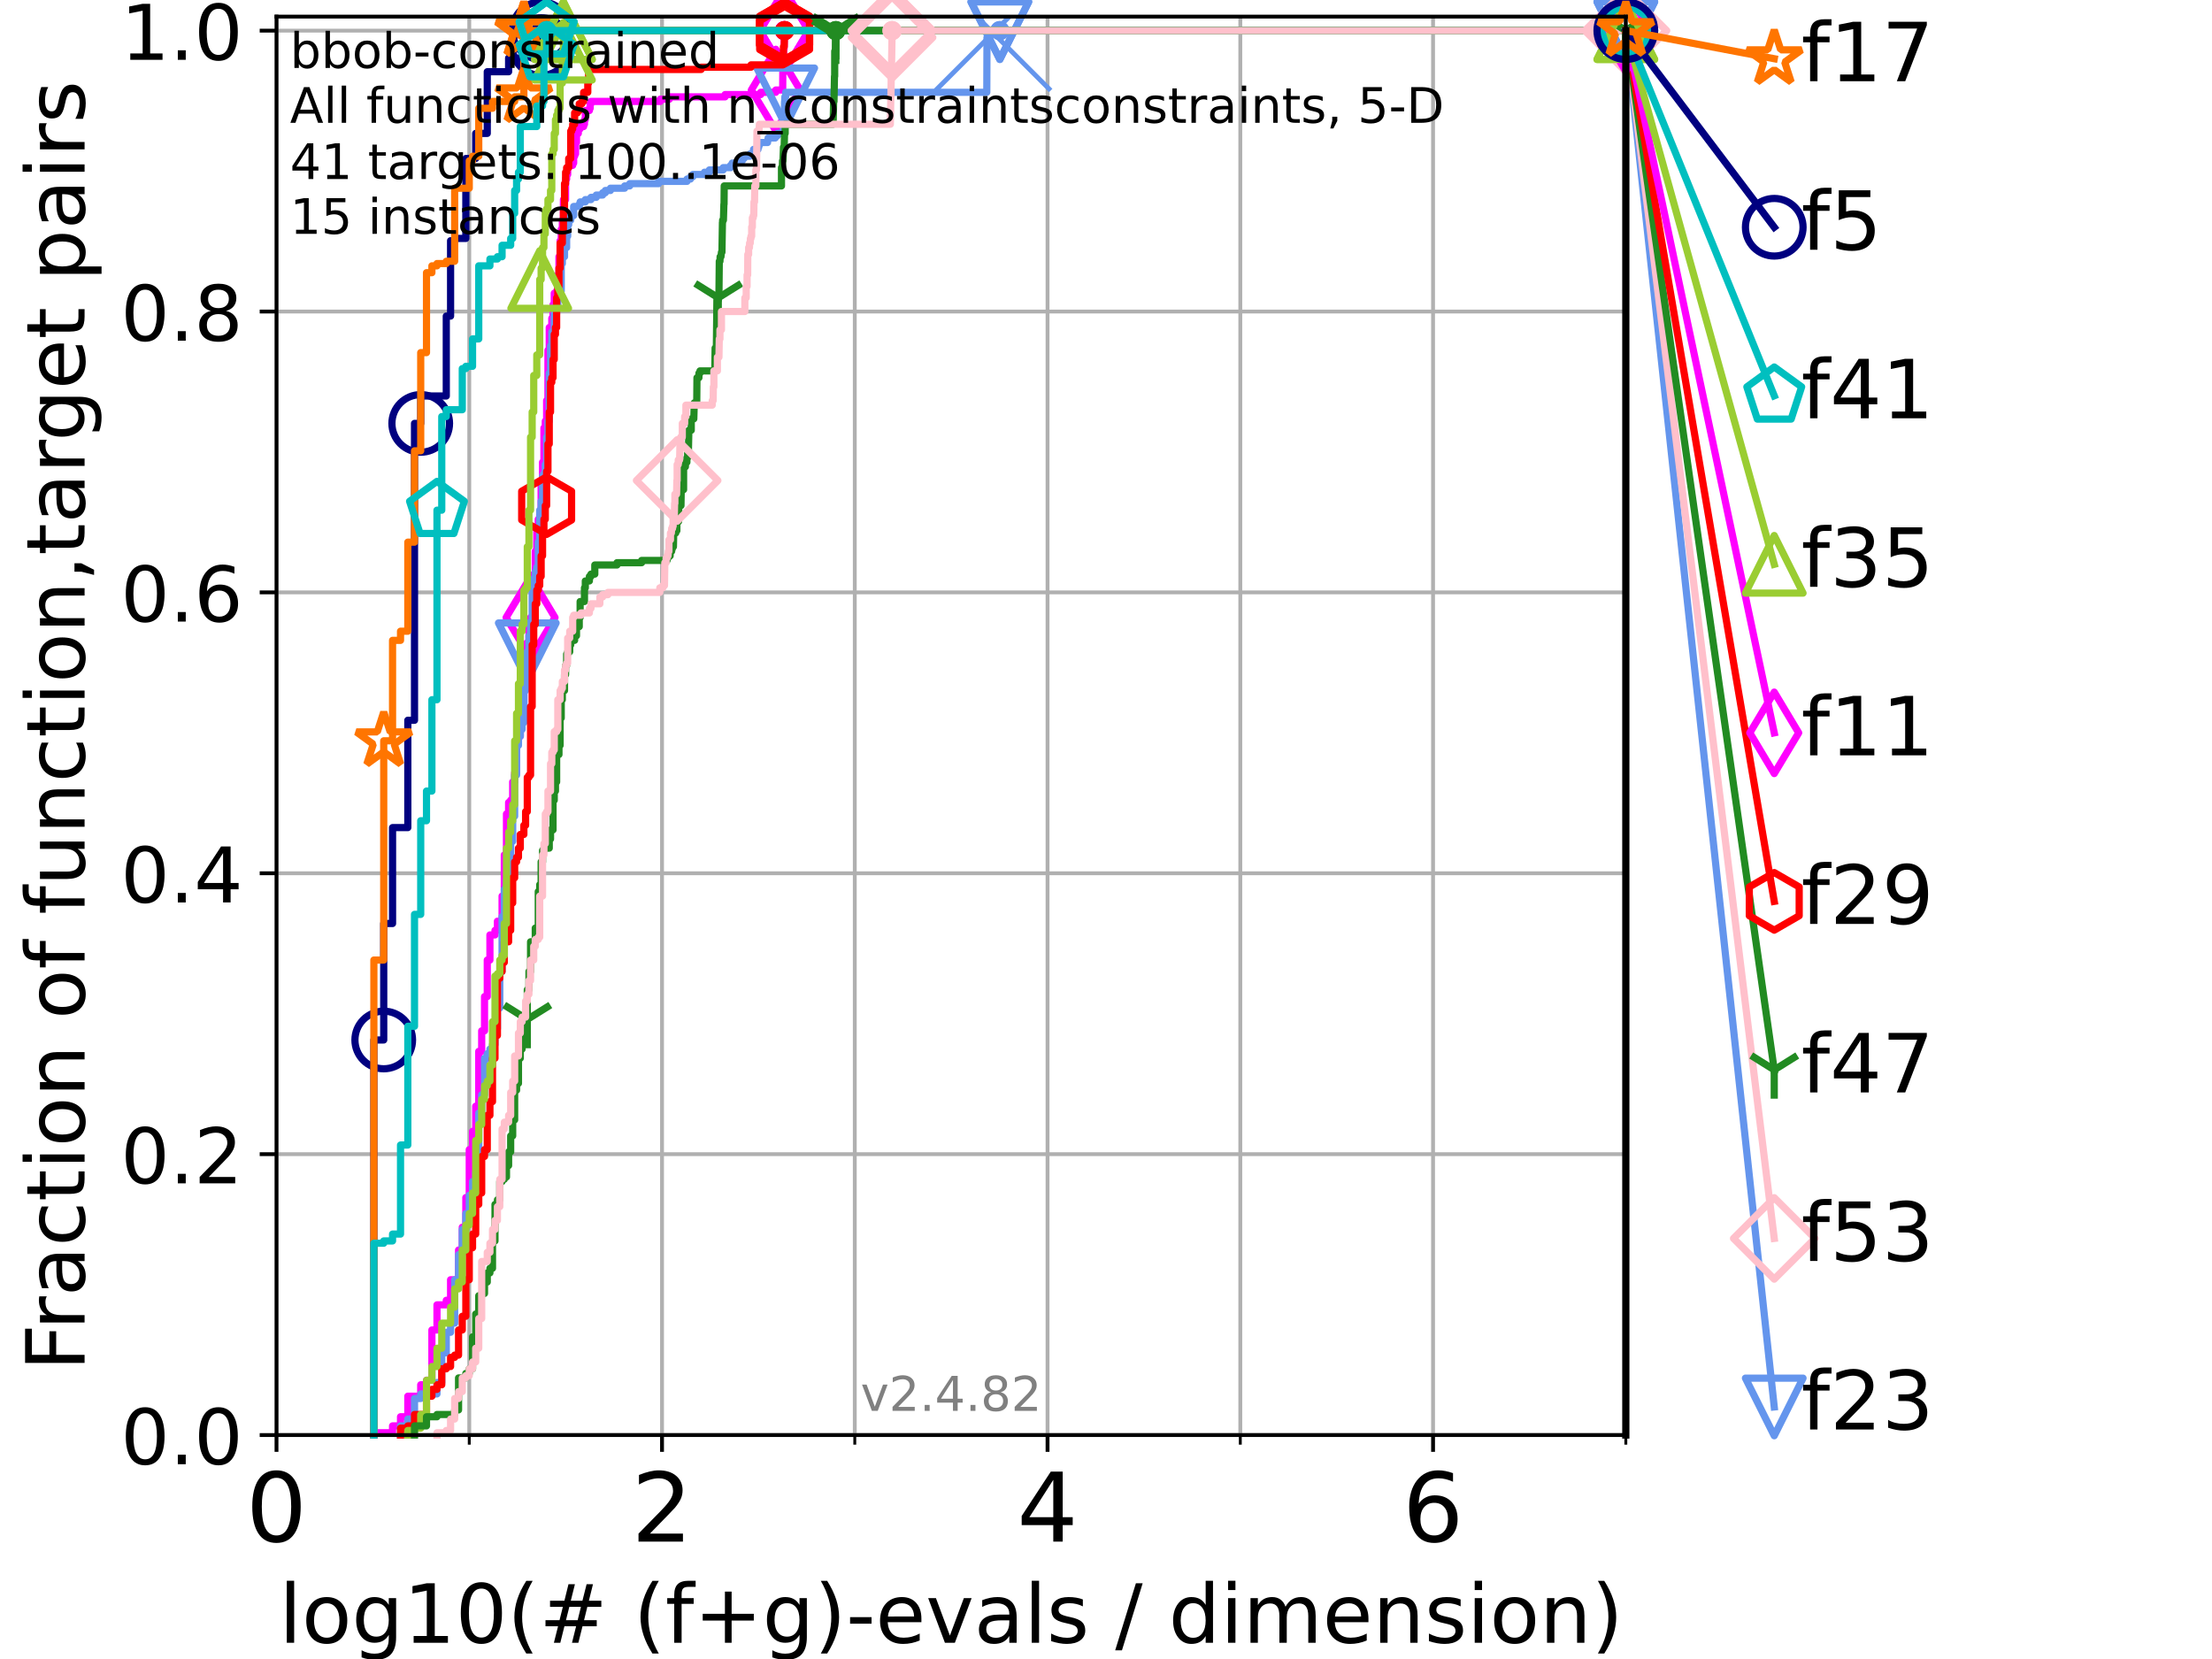 <?xml version="1.0" encoding="utf-8" standalone="no"?>
<!DOCTYPE svg PUBLIC "-//W3C//DTD SVG 1.1//EN"
  "http://www.w3.org/Graphics/SVG/1.1/DTD/svg11.dtd">
<!-- Created with matplotlib (https://matplotlib.org/) -->
<svg height="345.6pt" version="1.1" viewBox="0 0 460.8 345.6" width="460.8pt" xmlns="http://www.w3.org/2000/svg" xmlns:xlink="http://www.w3.org/1999/xlink">
 <defs>
  <style type="text/css">*{stroke-linecap:butt;stroke-linejoin:round;}</style>
 </defs>
 <g id="figure_1">
  <g id="patch_1">
   <path d="M 0 345.6 
L 460.8 345.6 
L 460.8 0 
L 0 0 
z
" style="fill:#ffffff;"/>
  </g>
  <g id="axes_1">
   <g id="patch_2">
    <path d="M 57.6 298.944 
L 338.688 298.944 
L 338.688 3.456 
L 57.6 3.456 
z
" style="fill:#ffffff;"/>
   </g>
   <g id="matplotlib.axis_1">
    <g id="xtick_1">
     <g id="line2d_1">
      <path clip-path="url(#pc6e6ebe783)" d="M 57.6 298.944 
L 57.6 3.456 
" style="fill:none;stroke:#b0b0b0;stroke-linecap:square;stroke-width:0.8;"/>
     </g>
     <g id="line2d_2">
      <defs>
       <path d="M 0 0 
L 0 3.5 
" id="ma18bdc5ec1" style="stroke:#000000;stroke-width:0.8;"/>
      </defs>
      <g>
       <use style="stroke:#000000;stroke-width:0.8;" x="57.6" xlink:href="#ma18bdc5ec1" y="298.944"/>
      </g>
     </g>
     <g id="text_1">
      <!-- 0 -->
      <g transform="translate(51.237 321.141)scale(0.2 -0.2)">
       <defs>
        <path d="M 31.781 66.406 
Q 24.172 66.406 20.328 58.906 
Q 16.5 51.422 16.5 36.375 
Q 16.5 21.391 20.328 13.891 
Q 24.172 6.391 31.781 6.391 
Q 39.453 6.391 43.281 13.891 
Q 47.125 21.391 47.125 36.375 
Q 47.125 51.422 43.281 58.906 
Q 39.453 66.406 31.781 66.406 
z
M 31.781 74.219 
Q 44.047 74.219 50.516 64.516 
Q 56.984 54.828 56.984 36.375 
Q 56.984 17.969 50.516 8.266 
Q 44.047 -1.422 31.781 -1.422 
Q 19.531 -1.422 13.062 8.266 
Q 6.594 17.969 6.594 36.375 
Q 6.594 54.828 13.062 64.516 
Q 19.531 74.219 31.781 74.219 
z
" id="DejaVuSans-48"/>
       </defs>
       <use xlink:href="#DejaVuSans-48"/>
      </g>
     </g>
    </g>
    <g id="xtick_2">
     <g id="line2d_3">
      <path clip-path="url(#pc6e6ebe783)" d="M 137.911 298.944 
L 137.911 3.456 
" style="fill:none;stroke:#b0b0b0;stroke-linecap:square;stroke-width:0.8;"/>
     </g>
     <g id="line2d_4">
      <g>
       <use style="stroke:#000000;stroke-width:0.8;" x="137.911" xlink:href="#ma18bdc5ec1" y="298.944"/>
      </g>
     </g>
     <g id="text_2">
      <!-- 2 -->
      <g transform="translate(131.548 321.141)scale(0.2 -0.2)">
       <defs>
        <path d="M 19.188 8.297 
L 53.609 8.297 
L 53.609 0 
L 7.328 0 
L 7.328 8.297 
Q 12.938 14.109 22.625 23.891 
Q 32.328 33.688 34.812 36.531 
Q 39.547 41.844 41.422 45.531 
Q 43.312 49.219 43.312 52.781 
Q 43.312 58.594 39.234 62.25 
Q 35.156 65.922 28.609 65.922 
Q 23.969 65.922 18.812 64.312 
Q 13.672 62.703 7.812 59.422 
L 7.812 69.391 
Q 13.766 71.781 18.938 73 
Q 24.125 74.219 28.422 74.219 
Q 39.75 74.219 46.484 68.547 
Q 53.219 62.891 53.219 53.422 
Q 53.219 48.922 51.531 44.891 
Q 49.859 40.875 45.406 35.406 
Q 44.188 33.984 37.641 27.219 
Q 31.109 20.453 19.188 8.297 
z
" id="DejaVuSans-50"/>
       </defs>
       <use xlink:href="#DejaVuSans-50"/>
      </g>
     </g>
    </g>
    <g id="xtick_3">
     <g id="line2d_5">
      <path clip-path="url(#pc6e6ebe783)" d="M 218.222 298.944 
L 218.222 3.456 
" style="fill:none;stroke:#b0b0b0;stroke-linecap:square;stroke-width:0.8;"/>
     </g>
     <g id="line2d_6">
      <g>
       <use style="stroke:#000000;stroke-width:0.8;" x="218.222" xlink:href="#ma18bdc5ec1" y="298.944"/>
      </g>
     </g>
     <g id="text_3">
      <!-- 4 -->
      <g transform="translate(211.859 321.141)scale(0.2 -0.2)">
       <defs>
        <path d="M 37.797 64.312 
L 12.891 25.391 
L 37.797 25.391 
z
M 35.203 72.906 
L 47.609 72.906 
L 47.609 25.391 
L 58.016 25.391 
L 58.016 17.188 
L 47.609 17.188 
L 47.609 0 
L 37.797 0 
L 37.797 17.188 
L 4.891 17.188 
L 4.891 26.703 
z
" id="DejaVuSans-52"/>
       </defs>
       <use xlink:href="#DejaVuSans-52"/>
      </g>
     </g>
    </g>
    <g id="xtick_4">
     <g id="line2d_7">
      <path clip-path="url(#pc6e6ebe783)" d="M 298.533 298.944 
L 298.533 3.456 
" style="fill:none;stroke:#b0b0b0;stroke-linecap:square;stroke-width:0.8;"/>
     </g>
     <g id="line2d_8">
      <g>
       <use style="stroke:#000000;stroke-width:0.8;" x="298.533" xlink:href="#ma18bdc5ec1" y="298.944"/>
      </g>
     </g>
     <g id="text_4">
      <!-- 6 -->
      <g transform="translate(292.17 321.141)scale(0.2 -0.2)">
       <defs>
        <path d="M 33.016 40.375 
Q 26.375 40.375 22.484 35.828 
Q 18.609 31.297 18.609 23.391 
Q 18.609 15.531 22.484 10.953 
Q 26.375 6.391 33.016 6.391 
Q 39.656 6.391 43.531 10.953 
Q 47.406 15.531 47.406 23.391 
Q 47.406 31.297 43.531 35.828 
Q 39.656 40.375 33.016 40.375 
z
M 52.594 71.297 
L 52.594 62.312 
Q 48.875 64.062 45.094 64.984 
Q 41.312 65.922 37.594 65.922 
Q 27.828 65.922 22.672 59.328 
Q 17.531 52.734 16.797 39.406 
Q 19.672 43.656 24.016 45.922 
Q 28.375 48.188 33.594 48.188 
Q 44.578 48.188 50.953 41.516 
Q 57.328 34.859 57.328 23.391 
Q 57.328 12.156 50.688 5.359 
Q 44.047 -1.422 33.016 -1.422 
Q 20.359 -1.422 13.672 8.266 
Q 6.984 17.969 6.984 36.375 
Q 6.984 53.656 15.188 63.938 
Q 23.391 74.219 37.203 74.219 
Q 40.922 74.219 44.703 73.484 
Q 48.484 72.75 52.594 71.297 
z
" id="DejaVuSans-54"/>
       </defs>
       <use xlink:href="#DejaVuSans-54"/>
      </g>
     </g>
    </g>
    <g id="xtick_5">
     <g id="line2d_9">
      <path clip-path="url(#pc6e6ebe783)" d="M 97.755 298.944 
L 97.755 3.456 
" style="fill:none;stroke:#b0b0b0;stroke-linecap:square;stroke-width:0.8;"/>
     </g>
     <g id="line2d_10">
      <defs>
       <path d="M 0 0 
L 0 2 
" id="mce4c05b2cc" style="stroke:#000000;stroke-width:0.6;"/>
      </defs>
      <g>
       <use style="stroke:#000000;stroke-width:0.6;" x="97.755" xlink:href="#mce4c05b2cc" y="298.944"/>
      </g>
     </g>
    </g>
    <g id="xtick_6">
     <g id="line2d_11">
      <path clip-path="url(#pc6e6ebe783)" d="M 178.066 298.944 
L 178.066 3.456 
" style="fill:none;stroke:#b0b0b0;stroke-linecap:square;stroke-width:0.8;"/>
     </g>
     <g id="line2d_12">
      <g>
       <use style="stroke:#000000;stroke-width:0.6;" x="178.066" xlink:href="#mce4c05b2cc" y="298.944"/>
      </g>
     </g>
    </g>
    <g id="xtick_7">
     <g id="line2d_13">
      <path clip-path="url(#pc6e6ebe783)" d="M 258.377 298.944 
L 258.377 3.456 
" style="fill:none;stroke:#b0b0b0;stroke-linecap:square;stroke-width:0.8;"/>
     </g>
     <g id="line2d_14">
      <g>
       <use style="stroke:#000000;stroke-width:0.6;" x="258.377" xlink:href="#mce4c05b2cc" y="298.944"/>
      </g>
     </g>
    </g>
    <g id="xtick_8">
     <g id="line2d_15">
      <path clip-path="url(#pc6e6ebe783)" d="M 338.688 298.944 
L 338.688 3.456 
" style="fill:none;stroke:#b0b0b0;stroke-linecap:square;stroke-width:0.8;"/>
     </g>
     <g id="line2d_16">
      <g>
       <use style="stroke:#000000;stroke-width:0.6;" x="338.688" xlink:href="#mce4c05b2cc" y="298.944"/>
      </g>
     </g>
    </g>
    <g id="text_5">
     <!-- log10(# (f+g)-evals / dimension) -->
     <g transform="translate(58.145 342.218)scale(0.17 -0.17)">
      <defs>
       <path d="M 9.422 75.984 
L 18.406 75.984 
L 18.406 0 
L 9.422 0 
z
" id="DejaVuSans-108"/>
       <path d="M 30.609 48.391 
Q 23.391 48.391 19.188 42.75 
Q 14.984 37.109 14.984 27.297 
Q 14.984 17.484 19.156 11.844 
Q 23.344 6.203 30.609 6.203 
Q 37.797 6.203 41.984 11.859 
Q 46.188 17.531 46.188 27.297 
Q 46.188 37.016 41.984 42.703 
Q 37.797 48.391 30.609 48.391 
z
M 30.609 56 
Q 42.328 56 49.016 48.375 
Q 55.719 40.766 55.719 27.297 
Q 55.719 13.875 49.016 6.219 
Q 42.328 -1.422 30.609 -1.422 
Q 18.844 -1.422 12.172 6.219 
Q 5.516 13.875 5.516 27.297 
Q 5.516 40.766 12.172 48.375 
Q 18.844 56 30.609 56 
z
" id="DejaVuSans-111"/>
       <path d="M 45.406 27.984 
Q 45.406 37.75 41.375 43.109 
Q 37.359 48.484 30.078 48.484 
Q 22.859 48.484 18.828 43.109 
Q 14.797 37.75 14.797 27.984 
Q 14.797 18.266 18.828 12.891 
Q 22.859 7.516 30.078 7.516 
Q 37.359 7.516 41.375 12.891 
Q 45.406 18.266 45.406 27.984 
z
M 54.391 6.781 
Q 54.391 -7.172 48.188 -13.984 
Q 42 -20.797 29.203 -20.797 
Q 24.469 -20.797 20.266 -20.094 
Q 16.062 -19.391 12.109 -17.922 
L 12.109 -9.188 
Q 16.062 -11.328 19.922 -12.344 
Q 23.781 -13.375 27.781 -13.375 
Q 36.625 -13.375 41.016 -8.766 
Q 45.406 -4.156 45.406 5.172 
L 45.406 9.625 
Q 42.625 4.781 38.281 2.391 
Q 33.938 0 27.875 0 
Q 17.828 0 11.672 7.656 
Q 5.516 15.328 5.516 27.984 
Q 5.516 40.672 11.672 48.328 
Q 17.828 56 27.875 56 
Q 33.938 56 38.281 53.609 
Q 42.625 51.219 45.406 46.391 
L 45.406 54.688 
L 54.391 54.688 
z
" id="DejaVuSans-103"/>
       <path d="M 12.406 8.297 
L 28.516 8.297 
L 28.516 63.922 
L 10.984 60.406 
L 10.984 69.391 
L 28.422 72.906 
L 38.281 72.906 
L 38.281 8.297 
L 54.391 8.297 
L 54.391 0 
L 12.406 0 
z
" id="DejaVuSans-49"/>
       <path d="M 31 75.875 
Q 24.469 64.656 21.281 53.656 
Q 18.109 42.672 18.109 31.391 
Q 18.109 20.125 21.312 9.062 
Q 24.516 -2 31 -13.188 
L 23.188 -13.188 
Q 15.875 -1.703 12.234 9.375 
Q 8.594 20.453 8.594 31.391 
Q 8.594 42.281 12.203 53.312 
Q 15.828 64.359 23.188 75.875 
z
" id="DejaVuSans-40"/>
       <path d="M 51.125 44 
L 36.922 44 
L 32.812 27.688 
L 47.125 27.688 
z
M 43.797 71.781 
L 38.719 51.516 
L 52.984 51.516 
L 58.109 71.781 
L 65.922 71.781 
L 60.891 51.516 
L 76.125 51.516 
L 76.125 44 
L 58.984 44 
L 54.984 27.688 
L 70.516 27.688 
L 70.516 20.219 
L 53.078 20.219 
L 48 0 
L 40.188 0 
L 45.219 20.219 
L 30.906 20.219 
L 25.875 0 
L 18.016 0 
L 23.094 20.219 
L 7.719 20.219 
L 7.719 27.688 
L 24.906 27.688 
L 29 44 
L 13.281 44 
L 13.281 51.516 
L 30.906 51.516 
L 35.891 71.781 
z
" id="DejaVuSans-35"/>
       <path id="DejaVuSans-32"/>
       <path d="M 37.109 75.984 
L 37.109 68.5 
L 28.516 68.5 
Q 23.688 68.5 21.797 66.547 
Q 19.922 64.594 19.922 59.516 
L 19.922 54.688 
L 34.719 54.688 
L 34.719 47.703 
L 19.922 47.703 
L 19.922 0 
L 10.891 0 
L 10.891 47.703 
L 2.297 47.703 
L 2.297 54.688 
L 10.891 54.688 
L 10.891 58.5 
Q 10.891 67.625 15.141 71.797 
Q 19.391 75.984 28.609 75.984 
z
" id="DejaVuSans-102"/>
       <path d="M 46 62.703 
L 46 35.5 
L 73.188 35.5 
L 73.188 27.203 
L 46 27.203 
L 46 0 
L 37.797 0 
L 37.797 27.203 
L 10.594 27.203 
L 10.594 35.5 
L 37.797 35.5 
L 37.797 62.703 
z
" id="DejaVuSans-43"/>
       <path d="M 8.016 75.875 
L 15.828 75.875 
Q 23.141 64.359 26.781 53.312 
Q 30.422 42.281 30.422 31.391 
Q 30.422 20.453 26.781 9.375 
Q 23.141 -1.703 15.828 -13.188 
L 8.016 -13.188 
Q 14.5 -2 17.703 9.062 
Q 20.906 20.125 20.906 31.391 
Q 20.906 42.672 17.703 53.656 
Q 14.5 64.656 8.016 75.875 
z
" id="DejaVuSans-41"/>
       <path d="M 4.891 31.391 
L 31.203 31.391 
L 31.203 23.391 
L 4.891 23.391 
z
" id="DejaVuSans-45"/>
       <path d="M 56.203 29.594 
L 56.203 25.203 
L 14.891 25.203 
Q 15.484 15.922 20.484 11.062 
Q 25.484 6.203 34.422 6.203 
Q 39.594 6.203 44.453 7.469 
Q 49.312 8.734 54.109 11.281 
L 54.109 2.781 
Q 49.266 0.734 44.188 -0.344 
Q 39.109 -1.422 33.891 -1.422 
Q 20.797 -1.422 13.156 6.188 
Q 5.516 13.812 5.516 26.812 
Q 5.516 40.234 12.766 48.109 
Q 20.016 56 32.328 56 
Q 43.359 56 49.781 48.891 
Q 56.203 41.797 56.203 29.594 
z
M 47.219 32.234 
Q 47.125 39.594 43.094 43.984 
Q 39.062 48.391 32.422 48.391 
Q 24.906 48.391 20.391 44.141 
Q 15.875 39.891 15.188 32.172 
z
" id="DejaVuSans-101"/>
       <path d="M 2.984 54.688 
L 12.5 54.688 
L 29.594 8.797 
L 46.688 54.688 
L 56.203 54.688 
L 35.688 0 
L 23.484 0 
z
" id="DejaVuSans-118"/>
       <path d="M 34.281 27.484 
Q 23.391 27.484 19.188 25 
Q 14.984 22.516 14.984 16.5 
Q 14.984 11.719 18.141 8.906 
Q 21.297 6.109 26.703 6.109 
Q 34.188 6.109 38.703 11.406 
Q 43.219 16.703 43.219 25.484 
L 43.219 27.484 
z
M 52.203 31.203 
L 52.203 0 
L 43.219 0 
L 43.219 8.297 
Q 40.141 3.328 35.547 0.953 
Q 30.953 -1.422 24.312 -1.422 
Q 15.922 -1.422 10.953 3.297 
Q 6 8.016 6 15.922 
Q 6 25.141 12.172 29.828 
Q 18.359 34.516 30.609 34.516 
L 43.219 34.516 
L 43.219 35.406 
Q 43.219 41.609 39.141 45 
Q 35.062 48.391 27.688 48.391 
Q 23 48.391 18.547 47.266 
Q 14.109 46.141 10.016 43.891 
L 10.016 52.203 
Q 14.938 54.109 19.578 55.047 
Q 24.219 56 28.609 56 
Q 40.484 56 46.344 49.844 
Q 52.203 43.703 52.203 31.203 
z
" id="DejaVuSans-97"/>
       <path d="M 44.281 53.078 
L 44.281 44.578 
Q 40.484 46.531 36.375 47.5 
Q 32.281 48.484 27.875 48.484 
Q 21.188 48.484 17.844 46.438 
Q 14.5 44.391 14.5 40.281 
Q 14.5 37.156 16.891 35.375 
Q 19.281 33.594 26.516 31.984 
L 29.594 31.297 
Q 39.156 29.25 43.188 25.516 
Q 47.219 21.781 47.219 15.094 
Q 47.219 7.469 41.188 3.016 
Q 35.156 -1.422 24.609 -1.422 
Q 20.219 -1.422 15.453 -0.562 
Q 10.688 0.297 5.422 2 
L 5.422 11.281 
Q 10.406 8.688 15.234 7.391 
Q 20.062 6.109 24.812 6.109 
Q 31.156 6.109 34.562 8.281 
Q 37.984 10.453 37.984 14.406 
Q 37.984 18.062 35.516 20.016 
Q 33.062 21.969 24.703 23.781 
L 21.578 24.516 
Q 13.234 26.266 9.516 29.906 
Q 5.812 33.547 5.812 39.891 
Q 5.812 47.609 11.281 51.797 
Q 16.75 56 26.812 56 
Q 31.781 56 36.172 55.266 
Q 40.578 54.547 44.281 53.078 
z
" id="DejaVuSans-115"/>
       <path d="M 25.391 72.906 
L 33.688 72.906 
L 8.297 -9.281 
L 0 -9.281 
z
" id="DejaVuSans-47"/>
       <path d="M 45.406 46.391 
L 45.406 75.984 
L 54.391 75.984 
L 54.391 0 
L 45.406 0 
L 45.406 8.203 
Q 42.578 3.328 38.25 0.953 
Q 33.938 -1.422 27.875 -1.422 
Q 17.969 -1.422 11.734 6.484 
Q 5.516 14.406 5.516 27.297 
Q 5.516 40.188 11.734 48.094 
Q 17.969 56 27.875 56 
Q 33.938 56 38.25 53.625 
Q 42.578 51.266 45.406 46.391 
z
M 14.797 27.297 
Q 14.797 17.391 18.875 11.75 
Q 22.953 6.109 30.078 6.109 
Q 37.203 6.109 41.297 11.75 
Q 45.406 17.391 45.406 27.297 
Q 45.406 37.203 41.297 42.844 
Q 37.203 48.484 30.078 48.484 
Q 22.953 48.484 18.875 42.844 
Q 14.797 37.203 14.797 27.297 
z
" id="DejaVuSans-100"/>
       <path d="M 9.422 54.688 
L 18.406 54.688 
L 18.406 0 
L 9.422 0 
z
M 9.422 75.984 
L 18.406 75.984 
L 18.406 64.594 
L 9.422 64.594 
z
" id="DejaVuSans-105"/>
       <path d="M 52 44.188 
Q 55.375 50.25 60.062 53.125 
Q 64.75 56 71.094 56 
Q 79.641 56 84.281 50.016 
Q 88.922 44.047 88.922 33.016 
L 88.922 0 
L 79.891 0 
L 79.891 32.719 
Q 79.891 40.578 77.094 44.375 
Q 74.312 48.188 68.609 48.188 
Q 61.625 48.188 57.562 43.547 
Q 53.516 38.922 53.516 30.906 
L 53.516 0 
L 44.484 0 
L 44.484 32.719 
Q 44.484 40.625 41.703 44.406 
Q 38.922 48.188 33.109 48.188 
Q 26.219 48.188 22.156 43.531 
Q 18.109 38.875 18.109 30.906 
L 18.109 0 
L 9.078 0 
L 9.078 54.688 
L 18.109 54.688 
L 18.109 46.188 
Q 21.188 51.219 25.484 53.609 
Q 29.781 56 35.688 56 
Q 41.656 56 45.828 52.969 
Q 50 49.953 52 44.188 
z
" id="DejaVuSans-109"/>
       <path d="M 54.891 33.016 
L 54.891 0 
L 45.906 0 
L 45.906 32.719 
Q 45.906 40.484 42.875 44.328 
Q 39.844 48.188 33.797 48.188 
Q 26.516 48.188 22.312 43.547 
Q 18.109 38.922 18.109 30.906 
L 18.109 0 
L 9.078 0 
L 9.078 54.688 
L 18.109 54.688 
L 18.109 46.188 
Q 21.344 51.125 25.703 53.562 
Q 30.078 56 35.797 56 
Q 45.219 56 50.047 50.172 
Q 54.891 44.344 54.891 33.016 
z
" id="DejaVuSans-110"/>
      </defs>
      <use xlink:href="#DejaVuSans-108"/>
      <use x="27.783" xlink:href="#DejaVuSans-111"/>
      <use x="88.965" xlink:href="#DejaVuSans-103"/>
      <use x="152.441" xlink:href="#DejaVuSans-49"/>
      <use x="216.064" xlink:href="#DejaVuSans-48"/>
      <use x="279.688" xlink:href="#DejaVuSans-40"/>
      <use x="318.701" xlink:href="#DejaVuSans-35"/>
      <use x="402.49" xlink:href="#DejaVuSans-32"/>
      <use x="434.277" xlink:href="#DejaVuSans-40"/>
      <use x="473.291" xlink:href="#DejaVuSans-102"/>
      <use x="508.496" xlink:href="#DejaVuSans-43"/>
      <use x="592.285" xlink:href="#DejaVuSans-103"/>
      <use x="655.762" xlink:href="#DejaVuSans-41"/>
      <use x="694.775" xlink:href="#DejaVuSans-45"/>
      <use x="730.859" xlink:href="#DejaVuSans-101"/>
      <use x="792.383" xlink:href="#DejaVuSans-118"/>
      <use x="851.562" xlink:href="#DejaVuSans-97"/>
      <use x="912.842" xlink:href="#DejaVuSans-108"/>
      <use x="940.625" xlink:href="#DejaVuSans-115"/>
      <use x="992.725" xlink:href="#DejaVuSans-32"/>
      <use x="1024.512" xlink:href="#DejaVuSans-47"/>
      <use x="1058.203" xlink:href="#DejaVuSans-32"/>
      <use x="1089.99" xlink:href="#DejaVuSans-100"/>
      <use x="1153.467" xlink:href="#DejaVuSans-105"/>
      <use x="1181.25" xlink:href="#DejaVuSans-109"/>
      <use x="1278.662" xlink:href="#DejaVuSans-101"/>
      <use x="1340.186" xlink:href="#DejaVuSans-110"/>
      <use x="1403.564" xlink:href="#DejaVuSans-115"/>
      <use x="1455.664" xlink:href="#DejaVuSans-105"/>
      <use x="1483.447" xlink:href="#DejaVuSans-111"/>
      <use x="1544.629" xlink:href="#DejaVuSans-110"/>
      <use x="1608.008" xlink:href="#DejaVuSans-41"/>
     </g>
    </g>
   </g>
   <g id="matplotlib.axis_2">
    <g id="ytick_1">
     <g id="line2d_17">
      <path clip-path="url(#pc6e6ebe783)" d="M 57.6 298.944 
L 338.688 298.944 
" style="fill:none;stroke:#b0b0b0;stroke-linecap:square;stroke-width:0.8;"/>
     </g>
     <g id="line2d_18">
      <defs>
       <path d="M 0 0 
L -3.5 0 
" id="m17309fe1c3" style="stroke:#000000;stroke-width:0.8;"/>
      </defs>
      <g>
       <use style="stroke:#000000;stroke-width:0.8;" x="57.6" xlink:href="#m17309fe1c3" y="298.944"/>
      </g>
     </g>
     <g id="text_6">
      <!-- 0.0 -->
      <g transform="translate(25.155 305.023)scale(0.16 -0.16)">
       <defs>
        <path d="M 10.688 12.406 
L 21 12.406 
L 21 0 
L 10.688 0 
z
" id="DejaVuSans-46"/>
       </defs>
       <use xlink:href="#DejaVuSans-48"/>
       <use x="63.623" xlink:href="#DejaVuSans-46"/>
       <use x="95.41" xlink:href="#DejaVuSans-48"/>
      </g>
     </g>
    </g>
    <g id="ytick_2">
     <g id="line2d_19">
      <path clip-path="url(#pc6e6ebe783)" d="M 57.6 240.432 
L 338.688 240.432 
" style="fill:none;stroke:#b0b0b0;stroke-linecap:square;stroke-width:0.8;"/>
     </g>
     <g id="line2d_20">
      <g>
       <use style="stroke:#000000;stroke-width:0.8;" x="57.6" xlink:href="#m17309fe1c3" y="240.432"/>
      </g>
     </g>
     <g id="text_7">
      <!-- 0.2 -->
      <g transform="translate(25.155 246.51)scale(0.16 -0.16)">
       <use xlink:href="#DejaVuSans-48"/>
       <use x="63.623" xlink:href="#DejaVuSans-46"/>
       <use x="95.41" xlink:href="#DejaVuSans-50"/>
      </g>
     </g>
    </g>
    <g id="ytick_3">
     <g id="line2d_21">
      <path clip-path="url(#pc6e6ebe783)" d="M 57.6 181.919 
L 338.688 181.919 
" style="fill:none;stroke:#b0b0b0;stroke-linecap:square;stroke-width:0.8;"/>
     </g>
     <g id="line2d_22">
      <g>
       <use style="stroke:#000000;stroke-width:0.8;" x="57.6" xlink:href="#m17309fe1c3" y="181.919"/>
      </g>
     </g>
     <g id="text_8">
      <!-- 0.4 -->
      <g transform="translate(25.155 187.998)scale(0.16 -0.16)">
       <use xlink:href="#DejaVuSans-48"/>
       <use x="63.623" xlink:href="#DejaVuSans-46"/>
       <use x="95.41" xlink:href="#DejaVuSans-52"/>
      </g>
     </g>
    </g>
    <g id="ytick_4">
     <g id="line2d_23">
      <path clip-path="url(#pc6e6ebe783)" d="M 57.6 123.407 
L 338.688 123.407 
" style="fill:none;stroke:#b0b0b0;stroke-linecap:square;stroke-width:0.8;"/>
     </g>
     <g id="line2d_24">
      <g>
       <use style="stroke:#000000;stroke-width:0.8;" x="57.6" xlink:href="#m17309fe1c3" y="123.407"/>
      </g>
     </g>
     <g id="text_9">
      <!-- 0.6 -->
      <g transform="translate(25.155 129.485)scale(0.16 -0.16)">
       <use xlink:href="#DejaVuSans-48"/>
       <use x="63.623" xlink:href="#DejaVuSans-46"/>
       <use x="95.41" xlink:href="#DejaVuSans-54"/>
      </g>
     </g>
    </g>
    <g id="ytick_5">
     <g id="line2d_25">
      <path clip-path="url(#pc6e6ebe783)" d="M 57.6 64.894 
L 338.688 64.894 
" style="fill:none;stroke:#b0b0b0;stroke-linecap:square;stroke-width:0.8;"/>
     </g>
     <g id="line2d_26">
      <g>
       <use style="stroke:#000000;stroke-width:0.8;" x="57.6" xlink:href="#m17309fe1c3" y="64.894"/>
      </g>
     </g>
     <g id="text_10">
      <!-- 0.8 -->
      <g transform="translate(25.155 70.973)scale(0.16 -0.16)">
       <defs>
        <path d="M 31.781 34.625 
Q 24.75 34.625 20.719 30.859 
Q 16.703 27.094 16.703 20.516 
Q 16.703 13.922 20.719 10.156 
Q 24.75 6.391 31.781 6.391 
Q 38.812 6.391 42.859 10.172 
Q 46.922 13.969 46.922 20.516 
Q 46.922 27.094 42.891 30.859 
Q 38.875 34.625 31.781 34.625 
z
M 21.922 38.812 
Q 15.578 40.375 12.031 44.719 
Q 8.5 49.078 8.5 55.328 
Q 8.5 64.062 14.719 69.141 
Q 20.953 74.219 31.781 74.219 
Q 42.672 74.219 48.875 69.141 
Q 55.078 64.062 55.078 55.328 
Q 55.078 49.078 51.531 44.719 
Q 48 40.375 41.703 38.812 
Q 48.828 37.156 52.797 32.312 
Q 56.781 27.484 56.781 20.516 
Q 56.781 9.906 50.312 4.234 
Q 43.844 -1.422 31.781 -1.422 
Q 19.734 -1.422 13.25 4.234 
Q 6.781 9.906 6.781 20.516 
Q 6.781 27.484 10.781 32.312 
Q 14.797 37.156 21.922 38.812 
z
M 18.312 54.391 
Q 18.312 48.734 21.844 45.562 
Q 25.391 42.391 31.781 42.391 
Q 38.141 42.391 41.719 45.562 
Q 45.312 48.734 45.312 54.391 
Q 45.312 60.062 41.719 63.234 
Q 38.141 66.406 31.781 66.406 
Q 25.391 66.406 21.844 63.234 
Q 18.312 60.062 18.312 54.391 
z
" id="DejaVuSans-56"/>
       </defs>
       <use xlink:href="#DejaVuSans-48"/>
       <use x="63.623" xlink:href="#DejaVuSans-46"/>
       <use x="95.41" xlink:href="#DejaVuSans-56"/>
      </g>
     </g>
    </g>
    <g id="ytick_6">
     <g id="line2d_27">
      <path clip-path="url(#pc6e6ebe783)" d="M 57.6 6.382 
L 338.688 6.382 
" style="fill:none;stroke:#b0b0b0;stroke-linecap:square;stroke-width:0.8;"/>
     </g>
     <g id="line2d_28">
      <g>
       <use style="stroke:#000000;stroke-width:0.8;" x="57.6" xlink:href="#m17309fe1c3" y="6.382"/>
      </g>
     </g>
     <g id="text_11">
      <!-- 1.0 -->
      <g transform="translate(25.155 12.46)scale(0.16 -0.16)">
       <use xlink:href="#DejaVuSans-49"/>
       <use x="63.623" xlink:href="#DejaVuSans-46"/>
       <use x="95.41" xlink:href="#DejaVuSans-48"/>
      </g>
     </g>
    </g>
    <g id="text_12">
     <!-- Fraction of function,target pairs -->
     <g transform="translate(17.62 285.585)rotate(-90)scale(0.17 -0.17)">
      <defs>
       <path d="M 9.812 72.906 
L 51.703 72.906 
L 51.703 64.594 
L 19.672 64.594 
L 19.672 43.109 
L 48.578 43.109 
L 48.578 34.812 
L 19.672 34.812 
L 19.672 0 
L 9.812 0 
z
" id="DejaVuSans-70"/>
       <path d="M 41.109 46.297 
Q 39.594 47.172 37.812 47.578 
Q 36.031 48 33.891 48 
Q 26.266 48 22.188 43.047 
Q 18.109 38.094 18.109 28.812 
L 18.109 0 
L 9.078 0 
L 9.078 54.688 
L 18.109 54.688 
L 18.109 46.188 
Q 20.953 51.172 25.484 53.578 
Q 30.031 56 36.531 56 
Q 37.453 56 38.578 55.875 
Q 39.703 55.766 41.062 55.516 
z
" id="DejaVuSans-114"/>
       <path d="M 48.781 52.594 
L 48.781 44.188 
Q 44.969 46.297 41.141 47.344 
Q 37.312 48.391 33.406 48.391 
Q 24.656 48.391 19.812 42.844 
Q 14.984 37.312 14.984 27.297 
Q 14.984 17.281 19.812 11.734 
Q 24.656 6.203 33.406 6.203 
Q 37.312 6.203 41.141 7.25 
Q 44.969 8.297 48.781 10.406 
L 48.781 2.094 
Q 45.016 0.344 40.984 -0.531 
Q 36.969 -1.422 32.422 -1.422 
Q 20.062 -1.422 12.781 6.344 
Q 5.516 14.109 5.516 27.297 
Q 5.516 40.672 12.859 48.328 
Q 20.219 56 33.016 56 
Q 37.156 56 41.109 55.141 
Q 45.062 54.297 48.781 52.594 
z
" id="DejaVuSans-99"/>
       <path d="M 18.312 70.219 
L 18.312 54.688 
L 36.812 54.688 
L 36.812 47.703 
L 18.312 47.703 
L 18.312 18.016 
Q 18.312 11.328 20.141 9.422 
Q 21.969 7.516 27.594 7.516 
L 36.812 7.516 
L 36.812 0 
L 27.594 0 
Q 17.188 0 13.234 3.875 
Q 9.281 7.766 9.281 18.016 
L 9.281 47.703 
L 2.688 47.703 
L 2.688 54.688 
L 9.281 54.688 
L 9.281 70.219 
z
" id="DejaVuSans-116"/>
       <path d="M 8.5 21.578 
L 8.5 54.688 
L 17.484 54.688 
L 17.484 21.922 
Q 17.484 14.156 20.5 10.266 
Q 23.531 6.391 29.594 6.391 
Q 36.859 6.391 41.078 11.031 
Q 45.312 15.672 45.312 23.688 
L 45.312 54.688 
L 54.297 54.688 
L 54.297 0 
L 45.312 0 
L 45.312 8.406 
Q 42.047 3.422 37.719 1 
Q 33.406 -1.422 27.688 -1.422 
Q 18.266 -1.422 13.375 4.438 
Q 8.5 10.297 8.5 21.578 
z
M 31.109 56 
z
" id="DejaVuSans-117"/>
       <path d="M 11.719 12.406 
L 22.016 12.406 
L 22.016 4 
L 14.016 -11.625 
L 7.719 -11.625 
L 11.719 4 
z
" id="DejaVuSans-44"/>
       <path d="M 18.109 8.203 
L 18.109 -20.797 
L 9.078 -20.797 
L 9.078 54.688 
L 18.109 54.688 
L 18.109 46.391 
Q 20.953 51.266 25.266 53.625 
Q 29.594 56 35.594 56 
Q 45.562 56 51.781 48.094 
Q 58.016 40.188 58.016 27.297 
Q 58.016 14.406 51.781 6.484 
Q 45.562 -1.422 35.594 -1.422 
Q 29.594 -1.422 25.266 0.953 
Q 20.953 3.328 18.109 8.203 
z
M 48.688 27.297 
Q 48.688 37.203 44.609 42.844 
Q 40.531 48.484 33.406 48.484 
Q 26.266 48.484 22.188 42.844 
Q 18.109 37.203 18.109 27.297 
Q 18.109 17.391 22.188 11.75 
Q 26.266 6.109 33.406 6.109 
Q 40.531 6.109 44.609 11.75 
Q 48.688 17.391 48.688 27.297 
z
" id="DejaVuSans-112"/>
      </defs>
      <use xlink:href="#DejaVuSans-70"/>
      <use x="50.27" xlink:href="#DejaVuSans-114"/>
      <use x="91.383" xlink:href="#DejaVuSans-97"/>
      <use x="152.662" xlink:href="#DejaVuSans-99"/>
      <use x="207.643" xlink:href="#DejaVuSans-116"/>
      <use x="246.852" xlink:href="#DejaVuSans-105"/>
      <use x="274.635" xlink:href="#DejaVuSans-111"/>
      <use x="335.816" xlink:href="#DejaVuSans-110"/>
      <use x="399.195" xlink:href="#DejaVuSans-32"/>
      <use x="430.982" xlink:href="#DejaVuSans-111"/>
      <use x="492.164" xlink:href="#DejaVuSans-102"/>
      <use x="527.369" xlink:href="#DejaVuSans-32"/>
      <use x="559.156" xlink:href="#DejaVuSans-102"/>
      <use x="594.361" xlink:href="#DejaVuSans-117"/>
      <use x="657.74" xlink:href="#DejaVuSans-110"/>
      <use x="721.119" xlink:href="#DejaVuSans-99"/>
      <use x="776.1" xlink:href="#DejaVuSans-116"/>
      <use x="815.309" xlink:href="#DejaVuSans-105"/>
      <use x="843.092" xlink:href="#DejaVuSans-111"/>
      <use x="904.273" xlink:href="#DejaVuSans-110"/>
      <use x="967.652" xlink:href="#DejaVuSans-44"/>
      <use x="999.439" xlink:href="#DejaVuSans-116"/>
      <use x="1038.648" xlink:href="#DejaVuSans-97"/>
      <use x="1099.928" xlink:href="#DejaVuSans-114"/>
      <use x="1139.291" xlink:href="#DejaVuSans-103"/>
      <use x="1202.768" xlink:href="#DejaVuSans-101"/>
      <use x="1264.291" xlink:href="#DejaVuSans-116"/>
      <use x="1303.5" xlink:href="#DejaVuSans-32"/>
      <use x="1335.287" xlink:href="#DejaVuSans-112"/>
      <use x="1398.764" xlink:href="#DejaVuSans-97"/>
      <use x="1460.043" xlink:href="#DejaVuSans-105"/>
      <use x="1487.826" xlink:href="#DejaVuSans-114"/>
      <use x="1528.939" xlink:href="#DejaVuSans-115"/>
     </g>
    </g>
   </g>
   <g id="line2d_29">
    <defs>
     <path d="M 0 1.5 
C 0.398 1.5 0.779 1.342 1.061 1.061 
C 1.342 0.779 1.5 0.398 1.5 0 
C 1.5 -0.398 1.342 -0.779 1.061 -1.061 
C 0.779 -1.342 0.398 -1.5 0 -1.5 
C -0.398 -1.5 -0.779 -1.342 -1.061 -1.061 
C -1.342 -0.779 -1.5 -0.398 -1.5 0 
C -1.5 0.398 -1.342 0.779 -1.061 1.061 
C -0.779 1.342 -0.398 1.5 0 1.5 
z
" id="mf0b87f9213" style="stroke:#000080;"/>
    </defs>
    <g>
     <use style="fill:#000080;stroke:#000080;" x="112.73" xlink:href="#mf0b87f9213" y="6.382"/>
     <use style="fill:#000080;stroke:#000080;" x="112.73" xlink:href="#mf0b87f9213" y="6.382"/>
    </g>
   </g>
   <g id="line2d_30">
    <path d="M 77.885 298.944 
L 77.885 216.646 
L 79.939 216.646 
L 79.939 192.385 
L 81.776 192.385 
L 81.776 172.405 
L 84.956 172.405 
L 84.956 150.046 
L 86.351 150.046 
L 86.351 88.204 
L 87.644 88.204 
L 87.644 82.495 
L 92.969 82.495 
L 92.969 65.846 
L 93.864 65.846 
L 93.864 50.147 
L 94.715 50.147 
L 94.715 49.671 
L 97.044 49.671 
L 97.044 33.021 
L 99.098 33.021 
L 99.098 27.789 
L 101.507 27.789 
L 101.507 14.944 
L 105.952 14.944 
L 105.952 12.09 
L 109.132 12.09 
L 109.132 10.663 
L 110.189 10.663 
L 110.189 9.712 
L 112.73 9.712 
L 112.73 6.382 
L 338.688 6.382 
" style="fill:none;stroke:#000080;stroke-linecap:square;stroke-width:1.5;"/>
   </g>
   <g id="line2d_31">
    <defs>
     <path d="M 0 6 
C 1.591 6 3.117 5.368 4.243 4.243 
C 5.368 3.117 6 1.591 6 0 
C 6 -1.591 5.368 -3.117 4.243 -4.243 
C 3.117 -5.368 1.591 -6 0 -6 
C -1.591 -6 -3.117 -5.368 -4.243 -4.243 
C -5.368 -3.117 -6 -1.591 -6 0 
C -6 1.591 -5.368 3.117 -4.243 4.243 
C -3.117 5.368 -1.591 6 0 6 
z
" id="maf266bb5f4" style="stroke:#000080;stroke-width:1.5;"/>
    </defs>
    <g>
     <use style="fill-opacity:0;stroke:#000080;stroke-width:1.5;" x="79.939" xlink:href="#maf266bb5f4" y="216.646"/>
     <use style="fill-opacity:0;stroke:#000080;stroke-width:1.5;" x="87.644" xlink:href="#maf266bb5f4" y="88.204"/>
     <use style="fill-opacity:0;stroke:#000080;stroke-width:1.5;" x="112.73" xlink:href="#maf266bb5f4" y="9.712"/>
     <use style="fill-opacity:0;stroke:#000080;stroke-width:1.5;" x="112.73" xlink:href="#maf266bb5f4" y="6.382"/>
     <use style="fill-opacity:0;stroke:#000080;stroke-width:1.5;" x="338.688" xlink:href="#maf266bb5f4" y="6.382"/>
    </g>
   </g>
   <g id="line2d_32">
    <path style="fill:none;stroke:#000080;stroke-linecap:square;stroke-width:1.5;"/>
    <g/>
   </g>
   <g id="line2d_33">
    <defs>
     <path d="M 0 1.5 
C 0.398 1.5 0.779 1.342 1.061 1.061 
C 1.342 0.779 1.5 0.398 1.5 0 
C 1.5 -0.398 1.342 -0.779 1.061 -1.061 
C 0.779 -1.342 0.398 -1.5 0 -1.5 
C -0.398 -1.5 -0.779 -1.342 -1.061 -1.061 
C -1.342 -0.779 -1.5 -0.398 -1.5 0 
C -1.5 0.398 -1.342 0.779 -1.061 1.061 
C -0.779 1.342 -0.398 1.5 0 1.5 
z
" id="m8f3c246a7c" style="stroke:#ff00ff;"/>
    </defs>
    <g>
     <use style="fill:#ff00ff;stroke:#ff00ff;" x="163.389" xlink:href="#m8f3c246a7c" y="6.382"/>
     <use style="fill:#ff00ff;stroke:#ff00ff;" x="163.389" xlink:href="#m8f3c246a7c" y="6.382"/>
    </g>
   </g>
   <g id="line2d_34">
    <path d="M 77.885 298.944 
L 77.885 298.468 
L 81.776 298.468 
L 81.776 297.041 
L 83.438 297.041 
L 83.438 295.138 
L 84.956 295.138 
L 84.956 290.857 
L 87.644 290.857 
L 87.644 288.478 
L 88.847 288.478 
L 88.847 287.527 
L 89.973 287.527 
L 89.973 277.061 
L 91.03 277.061 
L 91.03 271.828 
L 92.969 271.828 
L 92.969 270.877 
L 93.864 270.877 
L 93.864 266.596 
L 95.526 266.596 
L 95.526 260.411 
L 96.301 260.411 
L 96.301 255.654 
L 97.044 255.654 
L 97.044 249.47 
L 97.755 249.47 
L 97.755 239.48 
L 98.439 239.48 
L 98.439 235.674 
L 99.098 235.674 
L 99.098 230.442 
L 99.732 230.442 
L 99.732 219.025 
L 100.344 219.025 
L 100.344 214.743 
L 100.935 214.743 
L 100.935 207.607 
L 101.507 207.607 
L 101.507 199.996 
L 102.06 199.996 
L 102.06 194.763 
L 103.118 194.763 
L 103.118 193.812 
L 103.623 193.812 
L 103.623 191.909 
L 104.592 191.909 
L 104.592 186.676 
L 105.057 186.676 
L 105.057 178.113 
L 105.51 178.113 
L 105.51 169.551 
L 105.952 169.551 
L 105.952 167.172 
L 106.383 167.172 
L 106.383 166.696 
L 106.803 166.696 
L 106.803 162.891 
L 107.213 162.891 
L 107.213 160.988 
L 107.614 160.988 
L 107.614 154.328 
L 108.006 154.328 
L 108.006 153.376 
L 108.389 153.376 
L 108.389 150.522 
L 108.764 150.522 
L 108.764 146.716 
L 109.132 146.716 
L 109.132 136.726 
L 109.491 136.726 
L 109.491 135.775 
L 109.843 135.775 
L 109.843 133.872 
L 110.189 133.872 
L 110.189 130.067 
L 110.527 130.067 
L 110.527 128.639 
L 111.186 128.639 
L 111.186 119.601 
L 111.506 119.601 
L 111.506 114.844 
L 111.82 114.844 
L 111.82 109.611 
L 112.128 109.611 
L 112.128 108.184 
L 112.432 108.184 
L 112.432 107.232 
L 112.73 107.232 
L 112.73 100.097 
L 113.023 100.097 
L 113.023 96.291 
L 113.311 96.291 
L 113.311 89.155 
L 113.595 89.155 
L 113.595 87.728 
L 113.874 87.728 
L 113.874 83.447 
L 114.148 83.447 
L 114.148 72.981 
L 114.419 72.981 
L 114.419 68.224 
L 114.947 68.224 
L 114.947 66.321 
L 115.206 66.321 
L 115.206 63.467 
L 115.46 63.467 
L 115.46 61.088 
L 115.959 61.088 
L 115.959 60.613 
L 116.203 60.613 
L 116.203 57.283 
L 116.443 57.283 
L 116.443 53.477 
L 116.68 53.477 
L 116.68 50.147 
L 116.914 50.147 
L 116.914 47.768 
L 117.145 47.768 
L 117.145 45.866 
L 117.373 45.866 
L 117.373 41.584 
L 117.821 41.584 
L 117.821 37.303 
L 118.04 37.303 
L 118.04 36.351 
L 118.257 36.351 
L 118.257 34.924 
L 118.471 34.924 
L 118.471 34.449 
L 119.301 34.449 
L 119.301 33.973 
L 119.503 33.973 
L 119.503 32.546 
L 119.702 32.546 
L 119.702 32.07 
L 119.899 32.07 
L 119.899 29.691 
L 120.094 29.691 
L 120.094 27.789 
L 120.477 27.789 
L 120.477 26.837 
L 120.852 26.837 
L 120.852 26.361 
L 121.579 26.361 
L 121.579 25.886 
L 121.756 25.886 
L 121.756 24.934 
L 121.931 24.934 
L 121.931 23.032 
L 122.782 23.032 
L 122.782 22.556 
L 122.948 22.556 
L 122.948 21.604 
L 123.111 21.604 
L 123.111 21.129 
L 137.559 21.129 
L 137.559 20.653 
L 139.446 20.653 
L 139.446 20.177 
L 151.048 20.177 
L 151.048 19.702 
L 158.476 19.702 
L 158.476 19.226 
L 161.609 19.226 
L 161.609 18.75 
L 163.045 18.75 
L 163.095 13.042 
L 163.177 13.042 
L 163.275 10.187 
L 163.34 10.187 
L 163.389 6.382 
L 338.688 6.382 
L 338.688 6.382 
" style="fill:none;stroke:#ff00ff;stroke-linecap:square;stroke-width:1.5;"/>
   </g>
   <g id="line2d_35">
    <defs>
     <path d="M -0 8.485 
L 5.091 0 
L 0 -8.485 
L -5.091 -0 
z
" id="m688de914de" style="stroke:#ff00ff;stroke-linejoin:miter;stroke-width:1.5;"/>
    </defs>
    <g>
     <use style="fill-opacity:0;stroke:#ff00ff;stroke-linejoin:miter;stroke-width:1.5;" x="110.527" xlink:href="#m688de914de" y="128.639"/>
     <use style="fill-opacity:0;stroke:#ff00ff;stroke-linejoin:miter;stroke-width:1.5;" x="161.609" xlink:href="#m688de914de" y="18.75"/>
     <use style="fill-opacity:0;stroke:#ff00ff;stroke-linejoin:miter;stroke-width:1.5;" x="163.389" xlink:href="#m688de914de" y="6.382"/>
     <use style="fill-opacity:0;stroke:#ff00ff;stroke-linejoin:miter;stroke-width:1.5;" x="163.389" xlink:href="#m688de914de" y="6.382"/>
     <use style="fill-opacity:0;stroke:#ff00ff;stroke-linejoin:miter;stroke-width:1.5;" x="338.688" xlink:href="#m688de914de" y="6.382"/>
    </g>
   </g>
   <g id="line2d_36">
    <path style="fill:none;stroke:#ff00ff;stroke-linecap:square;stroke-width:1.5;"/>
    <g/>
   </g>
   <g id="line2d_37">
    <defs>
     <path d="M 0 1.5 
C 0.398 1.5 0.779 1.342 1.061 1.061 
C 1.342 0.779 1.5 0.398 1.5 0 
C 1.5 -0.398 1.342 -0.779 1.061 -1.061 
C 0.779 -1.342 0.398 -1.5 0 -1.5 
C -0.398 -1.5 -0.779 -1.342 -1.061 -1.061 
C -1.342 -0.779 -1.5 -0.398 -1.5 0 
C -1.5 0.398 -1.342 0.779 -1.061 1.061 
C -0.779 1.342 -0.398 1.5 0 1.5 
z
" id="m1ad69db8ad" style="stroke:#ff7500;"/>
    </defs>
    <g>
     <use style="fill:#ff7500;stroke:#ff7500;" x="109.132" xlink:href="#m1ad69db8ad" y="6.382"/>
     <use style="fill:#ff7500;stroke:#ff7500;" x="109.132" xlink:href="#m1ad69db8ad" y="6.382"/>
    </g>
   </g>
   <g id="line2d_38">
    <path d="M 77.885 298.944 
L 77.885 199.996 
L 79.939 199.996 
L 79.939 154.328 
L 81.776 154.328 
L 81.776 133.397 
L 83.438 133.397 
L 83.438 131.494 
L 84.956 131.494 
L 84.956 112.941 
L 86.351 112.941 
L 86.351 93.912 
L 87.644 93.912 
L 87.644 73.457 
L 88.847 73.457 
L 88.847 56.807 
L 89.973 56.807 
L 89.973 55.38 
L 91.03 55.38 
L 91.03 54.904 
L 92.969 54.904 
L 92.969 54.428 
L 94.715 54.428 
L 94.715 39.206 
L 97.755 39.206 
L 97.755 33.497 
L 98.439 33.497 
L 98.439 32.546 
L 99.732 32.546 
L 99.732 22.556 
L 102.597 22.556 
L 102.597 21.129 
L 107.213 21.129 
L 107.213 20.177 
L 109.132 20.177 
L 109.132 6.382 
L 338.688 6.382 
" style="fill:none;stroke:#ff7500;stroke-linecap:square;stroke-width:1.5;"/>
   </g>
   <g id="line2d_39">
    <defs>
     <path d="M 0 -6 
L -1.347 -1.854 
L -5.706 -1.854 
L -2.18 0.708 
L -3.527 4.854 
L -0 2.292 
L 3.527 4.854 
L 2.18 0.708 
L 5.706 -1.854 
L 1.347 -1.854 
z
" id="m2846bebeaf" style="stroke:#ff7500;stroke-linejoin:bevel;stroke-width:1.5;"/>
    </defs>
    <g>
     <use style="fill-opacity:0;stroke:#ff7500;stroke-linejoin:bevel;stroke-width:1.5;" x="79.939" xlink:href="#m2846bebeaf" y="154.328"/>
     <use style="fill-opacity:0;stroke:#ff7500;stroke-linejoin:bevel;stroke-width:1.5;" x="109.132" xlink:href="#m2846bebeaf" y="20.177"/>
     <use style="fill-opacity:0;stroke:#ff7500;stroke-linejoin:bevel;stroke-width:1.5;" x="109.132" xlink:href="#m2846bebeaf" y="6.382"/>
     <use style="fill-opacity:0;stroke:#ff7500;stroke-linejoin:bevel;stroke-width:1.5;" x="109.132" xlink:href="#m2846bebeaf" y="6.382"/>
     <use style="fill-opacity:0;stroke:#ff7500;stroke-linejoin:bevel;stroke-width:1.5;" x="338.688" xlink:href="#m2846bebeaf" y="6.382"/>
    </g>
   </g>
   <g id="line2d_40">
    <path style="fill:none;stroke:#ff7500;stroke-linecap:square;stroke-width:1.5;"/>
    <g/>
   </g>
   <g id="line2d_41">
    <defs>
     <path d="M 0 1.5 
C 0.398 1.5 0.779 1.342 1.061 1.061 
C 1.342 0.779 1.5 0.398 1.5 0 
C 1.5 -0.398 1.342 -0.779 1.061 -1.061 
C 0.779 -1.342 0.398 -1.5 0 -1.5 
C -0.398 -1.5 -0.779 -1.342 -1.061 -1.061 
C -1.342 -0.779 -1.5 -0.398 -1.5 0 
C -1.5 0.398 -1.342 0.779 -1.061 1.061 
C -0.779 1.342 -0.398 1.5 0 1.5 
z
" id="m55dfb7e0bc" style="stroke:#6495ed;"/>
    </defs>
    <g>
     <use style="fill:#6495ed;stroke:#6495ed;" x="208.285" xlink:href="#m55dfb7e0bc" y="6.382"/>
     <use style="fill:#6495ed;stroke:#6495ed;" x="208.285" xlink:href="#m55dfb7e0bc" y="6.382"/>
    </g>
   </g>
   <g id="line2d_42">
    <path d="M 83.438 298.944 
L 83.438 297.041 
L 84.956 297.041 
L 84.956 295.614 
L 86.351 295.614 
L 86.351 291.333 
L 87.644 291.333 
L 87.644 290.381 
L 91.03 290.381 
L 91.03 288.003 
L 92.027 288.003 
L 92.027 281.818 
L 92.969 281.818 
L 92.969 277.537 
L 93.864 277.537 
L 93.864 275.634 
L 94.715 275.634 
L 94.715 266.596 
L 95.526 266.596 
L 95.526 261.363 
L 96.301 261.363 
L 96.301 256.13 
L 97.044 256.13 
L 97.044 252.8 
L 97.755 252.8 
L 97.755 248.994 
L 98.439 248.994 
L 98.439 246.14 
L 99.098 246.14 
L 99.098 244.237 
L 99.732 244.237 
L 99.732 231.869 
L 100.344 231.869 
L 100.344 228.063 
L 100.935 228.063 
L 100.935 220.452 
L 101.507 220.452 
L 101.507 219.5 
L 102.06 219.5 
L 102.06 218.549 
L 102.597 218.549 
L 102.597 217.597 
L 103.118 217.597 
L 103.118 214.267 
L 103.623 214.267 
L 103.623 209.986 
L 104.115 209.986 
L 104.115 202.375 
L 104.592 202.375 
L 104.592 190.958 
L 105.057 190.958 
L 105.057 185.249 
L 105.51 185.249 
L 105.51 183.346 
L 105.952 183.346 
L 105.952 179.54 
L 106.383 179.54 
L 106.383 175.259 
L 106.803 175.259 
L 106.803 170.026 
L 107.213 170.026 
L 107.213 161.463 
L 107.614 161.463 
L 107.614 155.279 
L 108.006 155.279 
L 108.006 153.376 
L 108.389 153.376 
L 108.389 151.949 
L 108.764 151.949 
L 108.764 150.522 
L 109.132 150.522 
L 109.132 143.862 
L 109.491 143.862 
L 109.491 137.202 
L 109.843 137.202 
L 109.843 135.775 
L 110.189 135.775 
L 110.189 132.445 
L 110.527 132.445 
L 110.527 130.542 
L 110.86 130.542 
L 110.86 122.931 
L 111.186 122.931 
L 111.186 120.552 
L 111.506 120.552 
L 111.506 119.125 
L 111.82 119.125 
L 111.82 118.174 
L 112.128 118.174 
L 112.128 112.941 
L 112.432 112.941 
L 112.432 106.281 
L 112.73 106.281 
L 112.73 104.378 
L 113.023 104.378 
L 113.023 99.145 
L 113.311 99.145 
L 113.311 98.67 
L 113.595 98.67 
L 113.595 96.767 
L 113.874 96.767 
L 113.874 91.058 
L 114.148 91.058 
L 114.148 87.728 
L 114.419 87.728 
L 114.419 77.738 
L 114.685 77.738 
L 114.685 72.03 
L 114.947 72.03 
L 114.947 69.175 
L 115.46 69.175 
L 115.46 65.37 
L 115.959 65.37 
L 115.959 64.418 
L 116.203 64.418 
L 116.203 62.04 
L 116.443 62.04 
L 116.443 61.088 
L 116.68 61.088 
L 116.68 60.613 
L 116.914 60.613 
L 116.914 54.904 
L 117.145 54.904 
L 117.145 53.477 
L 117.598 53.477 
L 117.598 51.574 
L 118.04 51.574 
L 118.04 49.196 
L 118.257 49.196 
L 118.257 46.817 
L 118.471 46.817 
L 118.471 45.866 
L 118.891 45.866 
L 118.891 44.914 
L 119.503 44.914 
L 119.503 43.011 
L 120.666 43.011 
L 120.666 42.536 
L 120.852 42.536 
L 120.852 42.06 
L 121.931 42.06 
L 121.931 41.584 
L 123.111 41.584 
L 123.111 41.109 
L 124.216 41.109 
L 124.216 40.633 
L 125.542 40.633 
L 125.542 40.157 
L 126.1 40.157 
L 126.1 39.681 
L 127.165 39.681 
L 127.165 39.206 
L 130.128 39.206 
L 130.128 38.73 
L 131.185 38.73 
L 131.185 38.254 
L 137.199 38.254 
L 137.199 37.779 
L 143.119 37.779 
L 143.119 37.303 
L 143.828 37.303 
L 143.828 36.827 
L 144.318 36.827 
L 144.318 36.351 
L 146.749 36.351 
L 146.749 35.876 
L 147.77 35.876 
L 147.77 35.4 
L 150.649 35.4 
L 150.649 34.924 
L 152.192 34.924 
L 152.192 34.449 
L 152.527 34.449 
L 152.527 33.973 
L 153.666 33.973 
L 153.666 33.497 
L 154.628 33.497 
L 154.628 33.021 
L 154.998 33.021 
L 154.998 32.546 
L 156.236 32.546 
L 156.236 32.07 
L 156.906 32.07 
L 156.977 31.119 
L 157.91 31.119 
L 157.91 30.643 
L 158.064 30.643 
L 158.064 30.167 
L 158.239 30.167 
L 158.239 29.691 
L 159.897 29.691 
L 159.897 29.216 
L 160.015 29.216 
L 160.015 28.74 
L 161.502 28.74 
L 161.502 28.264 
L 161.964 28.264 
L 161.964 27.789 
L 163.193 27.789 
L 163.226 24.934 
L 163.356 24.934 
L 163.437 21.129 
L 163.469 21.129 
L 163.501 20.177 
L 163.677 20.177 
L 163.677 19.226 
L 205.567 19.226 
L 205.608 7.809 
L 205.702 7.809 
L 205.702 7.333 
L 206.406 7.333 
L 206.406 6.857 
L 208.285 6.857 
L 208.285 6.382 
L 338.688 6.382 
L 338.688 6.382 
" style="fill:none;stroke:#6495ed;stroke-linecap:square;stroke-width:1.5;"/>
   </g>
   <g id="line2d_43">
    <defs>
     <path d="M -0 6 
L 6 -6 
L -6 -6 
z
" id="m1369a589bb" style="stroke:#6495ed;stroke-linejoin:miter;stroke-width:1.5;"/>
    </defs>
    <g>
     <use style="fill-opacity:0;stroke:#6495ed;stroke-linejoin:miter;stroke-width:1.5;" x="109.843" xlink:href="#m1369a589bb" y="135.775"/>
     <use style="fill-opacity:0;stroke:#6495ed;stroke-linejoin:miter;stroke-width:1.5;" x="163.677" xlink:href="#m1369a589bb" y="20.177"/>
     <use style="fill-opacity:0;stroke:#6495ed;stroke-linejoin:miter;stroke-width:1.5;" x="208.285" xlink:href="#m1369a589bb" y="6.382"/>
     <use style="fill-opacity:0;stroke:#6495ed;stroke-linejoin:miter;stroke-width:1.5;" x="208.285" xlink:href="#m1369a589bb" y="6.382"/>
     <use style="fill-opacity:0;stroke:#6495ed;stroke-linejoin:miter;stroke-width:1.5;" x="338.688" xlink:href="#m1369a589bb" y="6.382"/>
    </g>
   </g>
   <g id="line2d_44">
    <path style="fill:none;stroke:#6495ed;stroke-linecap:square;stroke-width:1.5;"/>
    <g/>
   </g>
   <g id="line2d_45">
    <path clip-path="url(#pc6e6ebe783)" d="M 206.879 6.857 
" style="fill:none;stroke:#6495ed;stroke-linecap:square;stroke-width:1.5;"/>
    <defs>
     <path d="M -12 12 
L 12 -12 
M -12 -12 
L 12 12 
" id="mf58b8d1ae3" style="stroke:#6495ed;"/>
    </defs>
    <g clip-path="url(#pc6e6ebe783)">
     <use style="fill:#6495ed;stroke:#6495ed;" x="206.879" xlink:href="#mf58b8d1ae3" y="6.857"/>
    </g>
   </g>
   <g id="line2d_46">
    <defs>
     <path d="M 0 1.5 
C 0.398 1.5 0.779 1.342 1.061 1.061 
C 1.342 0.779 1.5 0.398 1.5 0 
C 1.5 -0.398 1.342 -0.779 1.061 -1.061 
C 0.779 -1.342 0.398 -1.5 0 -1.5 
C -0.398 -1.5 -0.779 -1.342 -1.061 -1.061 
C -1.342 -0.779 -1.5 -0.398 -1.5 0 
C -1.5 0.398 -1.342 0.779 -1.061 1.061 
C -0.779 1.342 -0.398 1.5 0 1.5 
z
" id="m722f87ace0" style="stroke:#ff0000;"/>
    </defs>
    <g>
     <use style="fill:#ff0000;stroke:#ff0000;" x="163.453" xlink:href="#m722f87ace0" y="6.382"/>
     <use style="fill:#ff0000;stroke:#ff0000;" x="163.453" xlink:href="#m722f87ace0" y="6.382"/>
    </g>
   </g>
   <g id="line2d_47">
    <path d="M 83.438 298.944 
L 83.438 297.517 
L 84.956 297.517 
L 84.956 297.041 
L 86.351 297.041 
L 86.351 294.663 
L 88.847 294.663 
L 88.847 290.857 
L 89.973 290.857 
L 89.973 289.43 
L 91.03 289.43 
L 91.03 288.478 
L 92.027 288.478 
L 92.027 285.148 
L 92.969 285.148 
L 92.969 284.673 
L 93.864 284.673 
L 93.864 282.77 
L 94.715 282.77 
L 94.715 282.294 
L 95.526 282.294 
L 95.526 277.061 
L 96.301 277.061 
L 96.301 274.207 
L 97.044 274.207 
L 97.044 266.596 
L 97.755 266.596 
L 97.755 259.936 
L 98.439 259.936 
L 98.439 257.081 
L 99.098 257.081 
L 99.098 250.897 
L 99.732 250.897 
L 99.732 248.519 
L 100.344 248.519 
L 100.344 240.907 
L 100.935 240.907 
L 100.935 239.48 
L 101.507 239.48 
L 101.507 232.344 
L 102.06 232.344 
L 102.06 229.49 
L 102.597 229.49 
L 102.597 220.452 
L 103.118 220.452 
L 103.118 215.695 
L 103.623 215.695 
L 103.623 203.802 
L 104.115 203.802 
L 104.115 202.375 
L 104.592 202.375 
L 104.592 200.472 
L 105.057 200.472 
L 105.057 196.19 
L 105.952 196.19 
L 105.952 193.812 
L 106.383 193.812 
L 106.383 188.103 
L 106.803 188.103 
L 106.803 182.87 
L 107.213 182.87 
L 107.213 179.54 
L 107.614 179.54 
L 107.614 178.589 
L 108.006 178.589 
L 108.006 176.686 
L 108.389 176.686 
L 108.389 173.832 
L 109.132 173.832 
L 109.132 171.929 
L 109.491 171.929 
L 109.491 169.075 
L 109.843 169.075 
L 109.843 161.939 
L 110.189 161.939 
L 110.189 161.463 
L 110.527 161.463 
L 110.527 147.192 
L 110.86 147.192 
L 110.86 134.348 
L 111.186 134.348 
L 111.186 130.067 
L 111.506 130.067 
L 111.506 125.785 
L 111.82 125.785 
L 111.82 122.931 
L 112.128 122.931 
L 112.128 121.979 
L 112.432 121.979 
L 112.432 120.077 
L 112.73 120.077 
L 112.73 115.795 
L 113.023 115.795 
L 113.023 111.514 
L 113.311 111.514 
L 113.311 108.184 
L 113.595 108.184 
L 113.595 105.33 
L 113.874 105.33 
L 113.874 98.194 
L 114.148 98.194 
L 114.148 92.485 
L 114.419 92.485 
L 114.419 85.825 
L 114.685 85.825 
L 114.685 79.641 
L 114.947 79.641 
L 114.947 78.69 
L 115.206 78.69 
L 115.206 74.884 
L 115.46 74.884 
L 115.46 69.651 
L 115.711 69.651 
L 115.711 68.224 
L 115.959 68.224 
L 115.959 62.04 
L 116.203 62.04 
L 116.203 59.661 
L 116.443 59.661 
L 116.443 55.856 
L 116.68 55.856 
L 116.68 50.623 
L 117.145 50.623 
L 117.145 48.244 
L 117.373 48.244 
L 117.373 43.963 
L 117.598 43.963 
L 117.598 38.254 
L 117.821 38.254 
L 117.821 35.876 
L 118.04 35.876 
L 118.04 34.924 
L 118.471 34.924 
L 118.471 33.021 
L 118.891 33.021 
L 118.891 27.313 
L 119.097 27.313 
L 119.097 26.837 
L 119.301 26.837 
L 119.301 25.886 
L 119.702 25.886 
L 119.702 23.507 
L 120.287 23.507 
L 120.287 23.032 
L 120.666 23.032 
L 120.666 21.604 
L 121.219 21.604 
L 121.219 21.129 
L 121.579 21.129 
L 121.579 19.226 
L 122.447 19.226 
L 122.447 17.323 
L 122.615 17.323 
L 122.615 14.469 
L 146.064 14.469 
L 146.064 13.993 
L 156.455 13.993 
L 156.455 13.517 
L 163.078 13.517 
L 163.078 11.614 
L 163.21 11.614 
L 163.21 9.712 
L 163.372 9.712 
L 163.453 6.382 
L 338.688 6.382 
L 338.688 6.382 
" style="fill:none;stroke:#ff0000;stroke-linecap:square;stroke-width:1.5;"/>
   </g>
   <g id="line2d_48">
    <defs>
     <path d="M 0 -6 
L -5.196 -3 
L -5.196 3 
L -0 6 
L 5.196 3 
L 5.196 -3 
z
" id="m2d2da32e46" style="stroke:#ff0000;stroke-linejoin:miter;stroke-width:1.5;"/>
    </defs>
    <g>
     <use style="fill-opacity:0;stroke:#ff0000;stroke-linejoin:miter;stroke-width:1.5;" x="113.874" xlink:href="#m2d2da32e46" y="105.33"/>
     <use style="fill-opacity:0;stroke:#ff0000;stroke-linejoin:miter;stroke-width:1.5;" x="163.453" xlink:href="#m2d2da32e46" y="7.333"/>
     <use style="fill-opacity:0;stroke:#ff0000;stroke-linejoin:miter;stroke-width:1.5;" x="163.453" xlink:href="#m2d2da32e46" y="6.382"/>
     <use style="fill-opacity:0;stroke:#ff0000;stroke-linejoin:miter;stroke-width:1.5;" x="163.453" xlink:href="#m2d2da32e46" y="6.382"/>
     <use style="fill-opacity:0;stroke:#ff0000;stroke-linejoin:miter;stroke-width:1.5;" x="338.688" xlink:href="#m2d2da32e46" y="6.382"/>
    </g>
   </g>
   <g id="line2d_49">
    <path style="fill:none;stroke:#ff0000;stroke-linecap:square;stroke-width:1.5;"/>
    <g/>
   </g>
   <g id="line2d_50">
    <defs>
     <path d="M 0 1.5 
C 0.398 1.5 0.779 1.342 1.061 1.061 
C 1.342 0.779 1.5 0.398 1.5 0 
C 1.5 -0.398 1.342 -0.779 1.061 -1.061 
C 0.779 -1.342 0.398 -1.5 0 -1.5 
C -0.398 -1.5 -0.779 -1.342 -1.061 -1.061 
C -1.342 -0.779 -1.5 -0.398 -1.5 0 
C -1.5 0.398 -1.342 0.779 -1.061 1.061 
C -0.779 1.342 -0.398 1.5 0 1.5 
z
" id="m9f256114fb" style="stroke:#9acd32;"/>
    </defs>
    <g>
     <use style="fill:#9acd32;stroke:#9acd32;" x="117.373" xlink:href="#m9f256114fb" y="6.382"/>
     <use style="fill:#9acd32;stroke:#9acd32;" x="117.373" xlink:href="#m9f256114fb" y="6.382"/>
    </g>
   </g>
   <g id="line2d_51">
    <path d="M 84.956 298.944 
L 84.956 297.993 
L 86.351 297.993 
L 86.351 297.517 
L 87.644 297.517 
L 87.644 294.663 
L 88.847 294.663 
L 88.847 287.527 
L 89.973 287.527 
L 89.973 284.673 
L 91.03 284.673 
L 91.03 280.867 
L 92.027 280.867 
L 92.027 275.634 
L 93.864 275.634 
L 93.864 272.304 
L 94.715 272.304 
L 94.715 268.498 
L 95.526 268.498 
L 95.526 267.071 
L 96.301 267.071 
L 96.301 260.411 
L 97.044 260.411 
L 97.044 255.179 
L 97.755 255.179 
L 97.755 252.8 
L 98.439 252.8 
L 98.439 248.519 
L 99.098 248.519 
L 99.098 237.577 
L 99.732 237.577 
L 99.732 234.247 
L 100.344 234.247 
L 100.344 229.014 
L 100.935 229.014 
L 100.935 226.16 
L 101.507 226.16 
L 101.507 225.209 
L 102.06 225.209 
L 102.06 221.879 
L 102.597 221.879 
L 102.597 212.84 
L 103.118 212.84 
L 103.118 203.326 
L 103.623 203.326 
L 103.623 202.85 
L 104.115 202.85 
L 104.115 199.996 
L 104.592 199.996 
L 104.592 199.045 
L 105.057 199.045 
L 105.057 192.385 
L 105.51 192.385 
L 105.51 176.686 
L 105.952 176.686 
L 105.952 173.356 
L 106.383 173.356 
L 106.383 170.978 
L 106.803 170.978 
L 106.803 167.648 
L 107.213 167.648 
L 107.213 154.328 
L 107.614 154.328 
L 107.614 148.619 
L 108.006 148.619 
L 108.006 142.435 
L 108.389 142.435 
L 108.389 131.494 
L 108.764 131.494 
L 108.764 130.067 
L 109.132 130.067 
L 109.132 122.931 
L 109.491 122.931 
L 109.491 122.455 
L 109.843 122.455 
L 109.843 113.892 
L 110.189 113.892 
L 110.189 106.281 
L 110.527 106.281 
L 110.527 91.058 
L 110.86 91.058 
L 110.86 85.825 
L 111.186 85.825 
L 111.186 78.214 
L 111.82 78.214 
L 111.82 73.933 
L 112.432 73.933 
L 112.432 58.234 
L 112.73 58.234 
L 112.73 55.856 
L 113.023 55.856 
L 113.023 51.574 
L 113.311 51.574 
L 113.311 48.72 
L 113.595 48.72 
L 113.595 43.963 
L 113.874 43.963 
L 113.874 43.487 
L 114.148 43.487 
L 114.148 41.584 
L 114.685 41.584 
L 114.685 39.681 
L 114.947 39.681 
L 114.947 32.07 
L 115.206 32.07 
L 115.206 31.119 
L 115.46 31.119 
L 115.46 27.789 
L 115.711 27.789 
L 115.711 24.934 
L 115.959 24.934 
L 115.959 23.983 
L 116.203 23.983 
L 116.203 23.032 
L 116.443 23.032 
L 116.443 22.556 
L 116.68 22.556 
L 116.68 17.323 
L 117.145 17.323 
L 117.145 10.663 
L 117.373 10.663 
L 117.373 6.382 
L 338.688 6.382 
" style="fill:none;stroke:#9acd32;stroke-linecap:square;stroke-width:1.5;"/>
   </g>
   <g id="line2d_52">
    <defs>
     <path d="M 0 -6 
L -6 6 
L 6 6 
z
" id="m00c975c1b4" style="stroke:#9acd32;stroke-linejoin:miter;stroke-width:1.5;"/>
    </defs>
    <g>
     <use style="fill-opacity:0;stroke:#9acd32;stroke-linejoin:miter;stroke-width:1.5;" x="112.432" xlink:href="#m00c975c1b4" y="58.234"/>
     <use style="fill-opacity:0;stroke:#9acd32;stroke-linejoin:miter;stroke-width:1.5;" x="117.373" xlink:href="#m00c975c1b4" y="10.663"/>
     <use style="fill-opacity:0;stroke:#9acd32;stroke-linejoin:miter;stroke-width:1.5;" x="117.373" xlink:href="#m00c975c1b4" y="6.382"/>
     <use style="fill-opacity:0;stroke:#9acd32;stroke-linejoin:miter;stroke-width:1.5;" x="117.373" xlink:href="#m00c975c1b4" y="6.382"/>
     <use style="fill-opacity:0;stroke:#9acd32;stroke-linejoin:miter;stroke-width:1.5;" x="338.688" xlink:href="#m00c975c1b4" y="6.382"/>
    </g>
   </g>
   <g id="line2d_53">
    <path style="fill:none;stroke:#9acd32;stroke-linecap:square;stroke-width:1.5;"/>
    <g/>
   </g>
   <g id="line2d_54">
    <defs>
     <path d="M 0 1.5 
C 0.398 1.5 0.779 1.342 1.061 1.061 
C 1.342 0.779 1.5 0.398 1.5 0 
C 1.5 -0.398 1.342 -0.779 1.061 -1.061 
C 0.779 -1.342 0.398 -1.5 0 -1.5 
C -0.398 -1.5 -0.779 -1.342 -1.061 -1.061 
C -1.342 -0.779 -1.5 -0.398 -1.5 0 
C -1.5 0.398 -1.342 0.779 -1.061 1.061 
C -0.779 1.342 -0.398 1.5 0 1.5 
z
" id="m41c003c761" style="stroke:#00bfbf;"/>
    </defs>
    <g>
     <use style="fill:#00bfbf;stroke:#00bfbf;" x="113.874" xlink:href="#m41c003c761" y="6.382"/>
     <use style="fill:#00bfbf;stroke:#00bfbf;" x="113.874" xlink:href="#m41c003c761" y="6.382"/>
    </g>
   </g>
   <g id="line2d_55">
    <path d="M 77.885 298.944 
L 77.885 258.984 
L 79.939 258.984 
L 79.939 258.509 
L 81.776 258.509 
L 81.776 257.081 
L 83.438 257.081 
L 83.438 238.529 
L 84.956 238.529 
L 84.956 213.792 
L 86.351 213.792 
L 86.351 190.482 
L 87.644 190.482 
L 87.644 170.978 
L 88.847 170.978 
L 88.847 164.793 
L 89.973 164.793 
L 89.973 145.765 
L 91.03 145.765 
L 91.03 106.281 
L 92.027 106.281 
L 92.027 86.777 
L 92.969 86.777 
L 92.969 85.35 
L 96.301 85.35 
L 96.301 76.787 
L 97.044 76.787 
L 97.044 76.311 
L 98.439 76.311 
L 98.439 70.603 
L 99.732 70.603 
L 99.732 55.38 
L 102.06 55.38 
L 102.06 53.953 
L 103.623 53.953 
L 103.623 53.477 
L 104.592 53.477 
L 104.592 51.098 
L 106.383 51.098 
L 106.383 49.671 
L 106.803 49.671 
L 106.803 44.439 
L 107.213 44.439 
L 107.213 39.681 
L 107.614 39.681 
L 107.614 37.303 
L 108.006 37.303 
L 108.006 35.876 
L 108.389 35.876 
L 108.389 26.361 
L 111.82 26.361 
L 111.82 22.08 
L 113.023 22.08 
L 113.023 21.129 
L 113.311 21.129 
L 113.311 11.139 
L 113.874 11.139 
L 113.874 6.382 
L 338.688 6.382 
" style="fill:none;stroke:#00bfbf;stroke-linecap:square;stroke-width:1.5;"/>
   </g>
   <g id="line2d_56">
    <defs>
     <path d="M 0 -6 
L -5.706 -1.854 
L -3.527 4.854 
L 3.527 4.854 
L 5.706 -1.854 
z
" id="mc21fd918d7" style="stroke:#00bfbf;stroke-linejoin:miter;stroke-width:1.5;"/>
    </defs>
    <g>
     <use style="fill-opacity:0;stroke:#00bfbf;stroke-linejoin:miter;stroke-width:1.5;" x="91.03" xlink:href="#mc21fd918d7" y="106.281"/>
     <use style="fill-opacity:0;stroke:#00bfbf;stroke-linejoin:miter;stroke-width:1.5;" x="113.874" xlink:href="#mc21fd918d7" y="11.139"/>
     <use style="fill-opacity:0;stroke:#00bfbf;stroke-linejoin:miter;stroke-width:1.5;" x="113.874" xlink:href="#mc21fd918d7" y="6.382"/>
     <use style="fill-opacity:0;stroke:#00bfbf;stroke-linejoin:miter;stroke-width:1.5;" x="113.874" xlink:href="#mc21fd918d7" y="6.382"/>
     <use style="fill-opacity:0;stroke:#00bfbf;stroke-linejoin:miter;stroke-width:1.5;" x="338.688" xlink:href="#mc21fd918d7" y="6.382"/>
    </g>
   </g>
   <g id="line2d_57">
    <path style="fill:none;stroke:#00bfbf;stroke-linecap:square;stroke-width:1.5;"/>
    <g/>
   </g>
   <g id="line2d_58">
    <defs>
     <path d="M 0 1.5 
C 0.398 1.5 0.779 1.342 1.061 1.061 
C 1.342 0.779 1.5 0.398 1.5 0 
C 1.5 -0.398 1.342 -0.779 1.061 -1.061 
C 0.779 -1.342 0.398 -1.5 0 -1.5 
C -0.398 -1.5 -0.779 -1.342 -1.061 -1.061 
C -1.342 -0.779 -1.5 -0.398 -1.5 0 
C -1.5 0.398 -1.342 0.779 -1.061 1.061 
C -0.779 1.342 -0.398 1.5 0 1.5 
z
" id="mede9933b66" style="stroke:#228b22;"/>
    </defs>
    <g>
     <use style="fill:#228b22;stroke:#228b22;" x="174.118" xlink:href="#mede9933b66" y="6.382"/>
     <use style="fill:#228b22;stroke:#228b22;" x="174.118" xlink:href="#mede9933b66" y="6.382"/>
    </g>
   </g>
   <g id="line2d_59">
    <path d="M 86.351 298.944 
L 86.351 297.041 
L 88.847 297.041 
L 88.847 295.138 
L 91.03 295.138 
L 91.03 294.663 
L 94.715 294.663 
L 94.715 293.711 
L 95.526 293.711 
L 95.526 287.051 
L 97.044 287.051 
L 97.044 286.1 
L 97.755 286.1 
L 97.755 285.148 
L 98.439 285.148 
L 98.439 278.488 
L 99.098 278.488 
L 99.098 273.731 
L 99.732 273.731 
L 99.732 269.926 
L 100.344 269.926 
L 100.344 269.45 
L 100.935 269.45 
L 100.935 267.071 
L 101.507 267.071 
L 101.507 265.169 
L 102.06 265.169 
L 102.06 264.217 
L 102.597 264.217 
L 102.597 258.509 
L 103.118 258.509 
L 103.118 250.897 
L 103.623 250.897 
L 103.623 249.946 
L 104.115 249.946 
L 104.115 246.14 
L 104.592 246.14 
L 104.592 245.664 
L 105.057 245.664 
L 105.057 245.189 
L 105.51 245.189 
L 105.51 242.81 
L 105.952 242.81 
L 105.952 239.956 
L 106.383 239.956 
L 106.383 236.626 
L 106.803 236.626 
L 106.803 233.296 
L 107.213 233.296 
L 107.213 227.112 
L 107.614 227.112 
L 107.614 225.684 
L 108.006 225.684 
L 108.006 220.452 
L 108.389 220.452 
L 108.389 218.549 
L 108.764 218.549 
L 108.764 215.695 
L 109.132 215.695 
L 109.132 213.792 
L 109.491 213.792 
L 109.491 212.365 
L 109.843 212.365 
L 109.843 206.18 
L 110.189 206.18 
L 110.189 202.375 
L 110.527 202.375 
L 110.527 196.19 
L 111.506 196.19 
L 111.506 193.336 
L 112.128 193.336 
L 112.128 185.725 
L 112.432 185.725 
L 112.432 184.298 
L 112.73 184.298 
L 112.73 179.54 
L 113.023 179.54 
L 113.023 177.162 
L 113.311 177.162 
L 113.311 176.686 
L 114.419 176.686 
L 114.419 174.783 
L 114.685 174.783 
L 114.685 172.881 
L 115.206 172.881 
L 115.206 166.696 
L 115.46 166.696 
L 115.46 164.793 
L 115.711 164.793 
L 115.711 162.891 
L 115.959 162.891 
L 115.959 157.182 
L 116.443 157.182 
L 116.443 155.279 
L 116.68 155.279 
L 116.68 149.571 
L 116.914 149.571 
L 116.914 145.765 
L 117.145 145.765 
L 117.145 143.862 
L 117.598 143.862 
L 117.598 140.532 
L 117.821 140.532 
L 117.821 138.629 
L 118.04 138.629 
L 118.04 136.251 
L 118.257 136.251 
L 118.257 135.775 
L 118.682 135.775 
L 118.682 134.348 
L 118.891 134.348 
L 118.891 133.397 
L 119.702 133.397 
L 119.702 132.445 
L 120.094 132.445 
L 120.094 130.542 
L 120.666 130.542 
L 120.666 128.639 
L 120.852 128.639 
L 120.852 125.309 
L 121.756 125.309 
L 121.756 122.455 
L 121.931 122.455 
L 121.931 121.028 
L 122.782 121.028 
L 122.782 120.077 
L 123.111 120.077 
L 123.111 119.601 
L 123.908 119.601 
L 123.908 117.698 
L 128.531 117.698 
L 128.531 117.222 
L 133.667 117.222 
L 133.667 116.747 
L 138.96 116.747 
L 138.96 116.271 
L 139.156 116.271 
L 139.156 115.795 
L 139.605 115.795 
L 139.605 114.844 
L 139.918 114.844 
L 139.918 114.368 
L 140.042 114.368 
L 140.042 113.892 
L 140.287 113.892 
L 140.348 111.038 
L 140.768 111.038 
L 140.768 110.562 
L 141.003 110.562 
L 141.003 108.66 
L 141.35 108.66 
L 141.407 105.33 
L 141.858 105.33 
L 141.914 102 
L 142.406 102 
L 142.406 97.242 
L 142.779 97.242 
L 142.805 96.291 
L 143.093 96.291 
L 143.093 95.34 
L 143.248 95.34 
L 143.248 94.388 
L 143.401 94.388 
L 143.502 89.631 
L 144.001 89.631 
L 144.001 87.253 
L 144.534 87.253 
L 144.63 83.923 
L 145.144 83.923 
L 145.19 78.69 
L 145.599 78.69 
L 145.599 77.738 
L 145.822 77.738 
L 145.822 77.263 
L 148.901 77.263 
L 148.975 72.505 
L 149.232 72.505 
L 149.341 62.516 
L 149.629 62.516 
L 149.664 61.088 
L 149.771 61.088 
L 149.841 54.428 
L 149.981 54.428 
L 150.016 53.477 
L 150.19 53.477 
L 150.293 52.526 
L 150.395 52.526 
L 150.497 46.341 
L 150.531 46.341 
L 150.531 45.866 
L 150.7 45.866 
L 150.8 42.536 
L 150.833 42.536 
L 150.866 38.73 
L 162.796 38.73 
L 162.796 34.924 
L 162.979 34.924 
L 163.012 33.497 
L 163.111 33.497 
L 163.21 30.643 
L 163.356 30.643 
L 163.437 27.789 
L 163.566 27.789 
L 163.566 25.886 
L 173.558 25.886 
L 173.657 21.129 
L 173.738 21.129 
L 173.836 15.896 
L 173.88 15.896 
L 173.889 10.663 
L 174.03 10.663 
L 174.118 6.382 
L 338.688 6.382 
L 338.688 6.382 
" style="fill:none;stroke:#228b22;stroke-linecap:square;stroke-width:1.5;"/>
   </g>
   <g id="line2d_60">
    <defs>
     <path d="M 0 0 
L 0 6 
M 0 0 
L 4.8 -3 
M 0 0 
L -4.8 -3 
" id="mdbdfe2b592" style="stroke:#228b22;stroke-width:1.5;"/>
    </defs>
    <g>
     <use style="fill-opacity:0;stroke:#228b22;stroke-width:1.5;" x="109.843" xlink:href="#mdbdfe2b592" y="212.365"/>
     <use style="fill-opacity:0;stroke:#228b22;stroke-width:1.5;" x="149.629" xlink:href="#mdbdfe2b592" y="62.04"/>
     <use style="fill-opacity:0;stroke:#228b22;stroke-width:1.5;" x="174.118" xlink:href="#mdbdfe2b592" y="7.333"/>
     <use style="fill-opacity:0;stroke:#228b22;stroke-width:1.5;" x="174.118" xlink:href="#mdbdfe2b592" y="6.382"/>
     <use style="fill-opacity:0;stroke:#228b22;stroke-width:1.5;" x="338.688" xlink:href="#mdbdfe2b592" y="6.382"/>
    </g>
   </g>
   <g id="line2d_61">
    <path style="fill:none;stroke:#228b22;stroke-linecap:square;stroke-width:1.5;"/>
    <g/>
   </g>
   <g id="line2d_62">
    <defs>
     <path d="M 0 1.5 
C 0.398 1.5 0.779 1.342 1.061 1.061 
C 1.342 0.779 1.5 0.398 1.5 0 
C 1.5 -0.398 1.342 -0.779 1.061 -1.061 
C 0.779 -1.342 0.398 -1.5 0 -1.5 
C -0.398 -1.5 -0.779 -1.342 -1.061 -1.061 
C -1.342 -0.779 -1.5 -0.398 -1.5 0 
C -1.5 0.398 -1.342 0.779 -1.061 1.061 
C -0.779 1.342 -0.398 1.5 0 1.5 
z
" id="m709720e216" style="stroke:#ffc0cb;"/>
    </defs>
    <g>
     <use style="fill:#ffc0cb;stroke:#ffc0cb;" x="185.832" xlink:href="#m709720e216" y="6.382"/>
     <use style="fill:#ffc0cb;stroke:#ffc0cb;" x="185.832" xlink:href="#m709720e216" y="6.382"/>
    </g>
   </g>
   <g id="line2d_63">
    <path d="M 91.03 298.944 
L 91.03 298.468 
L 92.969 298.468 
L 92.969 297.993 
L 93.864 297.993 
L 93.864 295.614 
L 94.715 295.614 
L 94.715 291.333 
L 95.526 291.333 
L 95.526 289.905 
L 96.301 289.905 
L 96.301 287.051 
L 97.044 287.051 
L 97.044 286.576 
L 97.755 286.576 
L 97.755 285.148 
L 98.439 285.148 
L 98.439 283.721 
L 99.098 283.721 
L 99.098 280.867 
L 99.732 280.867 
L 99.732 274.683 
L 100.344 274.683 
L 100.344 262.79 
L 101.507 262.79 
L 101.507 260.887 
L 102.06 260.887 
L 102.06 258.984 
L 102.597 258.984 
L 102.597 256.13 
L 103.118 256.13 
L 103.118 254.227 
L 103.623 254.227 
L 103.623 251.373 
L 104.115 251.373 
L 104.115 245.664 
L 104.592 245.664 
L 104.592 235.199 
L 105.057 235.199 
L 105.057 233.772 
L 105.952 233.772 
L 105.952 232.344 
L 106.383 232.344 
L 106.383 227.587 
L 106.803 227.587 
L 106.803 225.209 
L 107.213 225.209 
L 107.213 219.976 
L 108.006 219.976 
L 108.006 215.219 
L 108.389 215.219 
L 108.389 212.84 
L 108.764 212.84 
L 108.764 211.889 
L 109.491 211.889 
L 109.491 208.559 
L 109.843 208.559 
L 109.843 207.132 
L 110.189 207.132 
L 110.189 204.277 
L 110.527 204.277 
L 110.527 199.996 
L 111.186 199.996 
L 111.186 197.142 
L 111.506 197.142 
L 111.506 195.715 
L 112.128 195.715 
L 112.128 195.239 
L 112.432 195.239 
L 112.432 186.676 
L 113.023 186.676 
L 113.023 178.113 
L 113.311 178.113 
L 113.311 175.735 
L 113.595 175.735 
L 113.595 169.551 
L 113.874 169.551 
L 113.874 169.075 
L 114.148 169.075 
L 114.148 164.793 
L 114.685 164.793 
L 114.685 159.085 
L 114.947 159.085 
L 114.947 156.706 
L 115.206 156.706 
L 115.206 156.231 
L 115.46 156.231 
L 115.46 152.425 
L 115.959 152.425 
L 115.959 151.949 
L 116.203 151.949 
L 116.203 145.765 
L 116.68 145.765 
L 116.68 143.862 
L 116.914 143.862 
L 116.914 143.386 
L 117.145 143.386 
L 117.145 141.959 
L 117.598 141.959 
L 117.598 139.581 
L 117.821 139.581 
L 117.821 138.629 
L 118.04 138.629 
L 118.04 138.154 
L 118.257 138.154 
L 118.257 132.921 
L 118.682 132.921 
L 118.682 131.494 
L 119.301 131.494 
L 119.301 128.639 
L 119.503 128.639 
L 119.503 128.164 
L 121.037 128.164 
L 121.037 127.688 
L 122.782 127.688 
L 122.782 126.737 
L 123.111 126.737 
L 123.111 125.785 
L 124.965 125.785 
L 124.965 124.358 
L 125.542 124.358 
L 125.542 123.882 
L 126.64 123.882 
L 126.64 123.407 
L 137.451 123.407 
L 137.451 122.455 
L 138.084 122.455 
L 138.084 121.979 
L 138.426 121.979 
L 138.494 117.222 
L 138.762 117.222 
L 138.762 116.271 
L 138.96 116.271 
L 138.96 115.795 
L 139.156 115.795 
L 139.221 114.844 
L 139.35 114.844 
L 139.35 112.465 
L 139.668 112.465 
L 139.668 111.038 
L 139.856 111.038 
L 139.918 110.087 
L 140.104 110.087 
L 140.104 109.611 
L 140.226 109.611 
L 140.226 108.184 
L 140.348 108.184 
L 140.348 107.708 
L 140.469 107.708 
L 140.529 104.854 
L 140.589 104.854 
L 140.589 102.951 
L 140.944 102.951 
L 141.003 100.097 
L 141.061 100.097 
L 141.061 96.767 
L 141.293 96.767 
L 141.293 95.815 
L 141.578 95.815 
L 141.634 92.961 
L 141.802 92.961 
L 141.802 91.058 
L 142.134 91.058 
L 142.134 88.204 
L 142.62 88.204 
L 142.62 86.777 
L 142.884 86.777 
L 142.884 84.398 
L 148.373 84.398 
L 148.373 83.447 
L 148.564 83.447 
L 148.602 80.593 
L 148.715 80.593 
L 148.715 77.263 
L 149.45 77.263 
L 149.45 74.408 
L 149.771 74.408 
L 149.841 70.603 
L 149.981 70.603 
L 149.981 68.7 
L 150.293 68.7 
L 150.293 64.894 
L 155.168 64.894 
L 155.168 62.04 
L 155.451 62.04 
L 155.451 59.661 
L 155.628 59.661 
L 155.628 57.283 
L 155.754 57.283 
L 155.779 53.001 
L 155.954 53.001 
L 155.954 51.574 
L 156.126 51.574 
L 156.151 50.623 
L 156.297 50.623 
L 156.322 49.671 
L 156.443 49.671 
L 156.443 49.196 
L 156.587 49.196 
L 156.587 47.293 
L 156.729 47.293 
L 156.729 45.39 
L 156.906 45.39 
L 156.906 44.914 
L 157.023 44.914 
L 157.07 42.06 
L 157.186 42.06 
L 157.232 38.73 
L 157.461 38.73 
L 157.461 35.4 
L 157.597 35.4 
L 157.687 27.313 
L 158.108 27.313 
L 158.195 25.886 
L 185.476 25.886 
L 185.576 20.177 
L 185.599 20.177 
L 185.689 13.993 
L 185.716 13.993 
L 185.824 7.809 
L 185.832 7.809 
L 185.832 6.382 
L 338.688 6.382 
L 338.688 6.382 
" style="fill:none;stroke:#ffc0cb;stroke-linecap:square;stroke-width:1.5;"/>
   </g>
   <g id="line2d_64">
    <defs>
     <path d="M -0 8.485 
L 8.485 0 
L 0 -8.485 
L -8.485 -0 
z
" id="m3155924e52" style="stroke:#ffc0cb;stroke-linejoin:miter;stroke-width:1.5;"/>
    </defs>
    <g>
     <use style="fill-opacity:0;stroke:#ffc0cb;stroke-linejoin:miter;stroke-width:1.5;" x="141.061" xlink:href="#m3155924e52" y="100.097"/>
     <use style="fill-opacity:0;stroke:#ffc0cb;stroke-linejoin:miter;stroke-width:1.5;" x="185.832" xlink:href="#m3155924e52" y="7.809"/>
     <use style="fill-opacity:0;stroke:#ffc0cb;stroke-linejoin:miter;stroke-width:1.5;" x="185.832" xlink:href="#m3155924e52" y="6.382"/>
     <use style="fill-opacity:0;stroke:#ffc0cb;stroke-linejoin:miter;stroke-width:1.5;" x="185.832" xlink:href="#m3155924e52" y="6.382"/>
     <use style="fill-opacity:0;stroke:#ffc0cb;stroke-linejoin:miter;stroke-width:1.5;" x="338.688" xlink:href="#m3155924e52" y="6.382"/>
    </g>
   </g>
   <g id="line2d_65">
    <path style="fill:none;stroke:#ffc0cb;stroke-linecap:square;stroke-width:1.5;"/>
    <g/>
   </g>
   <g id="line2d_66">
    <path d="M 338.688 6.382 
L 369.608 293.093 
" style="fill:none;stroke:#6495ed;stroke-linecap:square;stroke-width:1.5;"/>
    <g>
     <use style="fill-opacity:0;stroke:#6495ed;stroke-linejoin:miter;stroke-width:1.5;" x="338.688" xlink:href="#m1369a589bb" y="6.382"/>
     <use style="fill-opacity:0;stroke:#6495ed;stroke-linejoin:miter;stroke-width:1.5;" x="369.608" xlink:href="#m1369a589bb" y="293.093"/>
    </g>
   </g>
   <g id="line2d_67">
    <path d="M 338.688 6.382 
L 369.608 257.985 
" style="fill:none;stroke:#ffc0cb;stroke-linecap:square;stroke-width:1.5;"/>
    <g>
     <use style="fill-opacity:0;stroke:#ffc0cb;stroke-linejoin:miter;stroke-width:1.5;" x="338.688" xlink:href="#m3155924e52" y="6.382"/>
     <use style="fill-opacity:0;stroke:#ffc0cb;stroke-linejoin:miter;stroke-width:1.5;" x="369.608" xlink:href="#m3155924e52" y="257.985"/>
    </g>
   </g>
   <g id="line2d_68">
    <path d="M 338.688 6.382 
L 369.608 222.878 
" style="fill:none;stroke:#228b22;stroke-linecap:square;stroke-width:1.5;"/>
    <g>
     <use style="fill-opacity:0;stroke:#228b22;stroke-width:1.5;" x="338.688" xlink:href="#mdbdfe2b592" y="6.382"/>
     <use style="fill-opacity:0;stroke:#228b22;stroke-width:1.5;" x="369.608" xlink:href="#mdbdfe2b592" y="222.878"/>
    </g>
   </g>
   <g id="line2d_69">
    <path d="M 338.688 6.382 
L 369.608 187.77 
" style="fill:none;stroke:#ff0000;stroke-linecap:square;stroke-width:1.5;"/>
    <g>
     <use style="fill-opacity:0;stroke:#ff0000;stroke-linejoin:miter;stroke-width:1.5;" x="338.688" xlink:href="#m2d2da32e46" y="6.382"/>
     <use style="fill-opacity:0;stroke:#ff0000;stroke-linejoin:miter;stroke-width:1.5;" x="369.608" xlink:href="#m2d2da32e46" y="187.77"/>
    </g>
   </g>
   <g id="line2d_70">
    <path d="M 338.688 6.382 
L 369.608 152.663 
" style="fill:none;stroke:#ff00ff;stroke-linecap:square;stroke-width:1.5;"/>
    <g>
     <use style="fill-opacity:0;stroke:#ff00ff;stroke-linejoin:miter;stroke-width:1.5;" x="338.688" xlink:href="#m688de914de" y="6.382"/>
     <use style="fill-opacity:0;stroke:#ff00ff;stroke-linejoin:miter;stroke-width:1.5;" x="369.608" xlink:href="#m688de914de" y="152.663"/>
    </g>
   </g>
   <g id="line2d_71">
    <path d="M 338.688 6.382 
L 369.608 117.555 
" style="fill:none;stroke:#9acd32;stroke-linecap:square;stroke-width:1.5;"/>
    <g>
     <use style="fill-opacity:0;stroke:#9acd32;stroke-linejoin:miter;stroke-width:1.5;" x="338.688" xlink:href="#m00c975c1b4" y="6.382"/>
     <use style="fill-opacity:0;stroke:#9acd32;stroke-linejoin:miter;stroke-width:1.5;" x="369.608" xlink:href="#m00c975c1b4" y="117.555"/>
    </g>
   </g>
   <g id="line2d_72">
    <path d="M 338.688 6.382 
L 369.608 82.448 
" style="fill:none;stroke:#00bfbf;stroke-linecap:square;stroke-width:1.5;"/>
    <g>
     <use style="fill-opacity:0;stroke:#00bfbf;stroke-linejoin:miter;stroke-width:1.5;" x="338.688" xlink:href="#mc21fd918d7" y="6.382"/>
     <use style="fill-opacity:0;stroke:#00bfbf;stroke-linejoin:miter;stroke-width:1.5;" x="369.608" xlink:href="#mc21fd918d7" y="82.448"/>
    </g>
   </g>
   <g id="line2d_73">
    <path d="M 338.688 6.382 
L 369.608 47.34 
" style="fill:none;stroke:#000080;stroke-linecap:square;stroke-width:1.5;"/>
    <g>
     <use style="fill-opacity:0;stroke:#000080;stroke-width:1.5;" x="338.688" xlink:href="#maf266bb5f4" y="6.382"/>
     <use style="fill-opacity:0;stroke:#000080;stroke-width:1.5;" x="369.608" xlink:href="#maf266bb5f4" y="47.34"/>
    </g>
   </g>
   <g id="line2d_74">
    <path d="M 338.688 6.382 
L 369.608 12.233 
" style="fill:none;stroke:#ff7500;stroke-linecap:square;stroke-width:1.5;"/>
    <g>
     <use style="fill-opacity:0;stroke:#ff7500;stroke-linejoin:bevel;stroke-width:1.5;" x="338.688" xlink:href="#m2846bebeaf" y="6.382"/>
     <use style="fill-opacity:0;stroke:#ff7500;stroke-linejoin:bevel;stroke-width:1.5;" x="369.608" xlink:href="#m2846bebeaf" y="12.233"/>
    </g>
   </g>
   <g id="line2d_75">
    <path d="M 338.688 298.944 
L 338.688 6.382 
" style="fill:none;stroke:#000000;stroke-linecap:square;stroke-width:1.5;"/>
   </g>
   <g id="patch_3">
    <path d="M 57.6 298.944 
L 57.6 3.456 
" style="fill:none;stroke:#000000;stroke-linecap:square;stroke-linejoin:miter;stroke-width:0.8;"/>
   </g>
   <g id="patch_4">
    <path d="M 338.688 298.944 
L 338.688 3.456 
" style="fill:none;stroke:#000000;stroke-linecap:square;stroke-linejoin:miter;stroke-width:0.8;"/>
   </g>
   <g id="patch_5">
    <path d="M 57.6 298.944 
L 338.688 298.944 
" style="fill:none;stroke:#000000;stroke-linecap:square;stroke-linejoin:miter;stroke-width:0.8;"/>
   </g>
   <g id="patch_6">
    <path d="M 57.6 3.456 
L 338.688 3.456 
" style="fill:none;stroke:#000000;stroke-linecap:square;stroke-linejoin:miter;stroke-width:0.8;"/>
   </g>
   <g id="text_13">
    <!-- f23 -->
    <g transform="translate(375.229 297.784)scale(0.17 -0.17)">
     <defs>
      <path d="M 40.578 39.312 
Q 47.656 37.797 51.625 33 
Q 55.609 28.219 55.609 21.188 
Q 55.609 10.406 48.188 4.484 
Q 40.766 -1.422 27.094 -1.422 
Q 22.516 -1.422 17.656 -0.516 
Q 12.797 0.391 7.625 2.203 
L 7.625 11.719 
Q 11.719 9.328 16.594 8.109 
Q 21.484 6.891 26.812 6.891 
Q 36.078 6.891 40.938 10.547 
Q 45.797 14.203 45.797 21.188 
Q 45.797 27.641 41.281 31.266 
Q 36.766 34.906 28.719 34.906 
L 20.219 34.906 
L 20.219 43.016 
L 29.109 43.016 
Q 36.375 43.016 40.234 45.922 
Q 44.094 48.828 44.094 54.297 
Q 44.094 59.906 40.109 62.906 
Q 36.141 65.922 28.719 65.922 
Q 24.656 65.922 20.016 65.031 
Q 15.375 64.156 9.812 62.312 
L 9.812 71.094 
Q 15.438 72.656 20.344 73.438 
Q 25.25 74.219 29.594 74.219 
Q 40.828 74.219 47.359 69.109 
Q 53.906 64.016 53.906 55.328 
Q 53.906 49.266 50.438 45.094 
Q 46.969 40.922 40.578 39.312 
z
" id="DejaVuSans-51"/>
     </defs>
     <use xlink:href="#DejaVuSans-102"/>
     <use x="35.205" xlink:href="#DejaVuSans-50"/>
     <use x="98.828" xlink:href="#DejaVuSans-51"/>
    </g>
   </g>
   <g id="text_14">
    <!-- f53 -->
    <g transform="translate(375.229 262.676)scale(0.17 -0.17)">
     <defs>
      <path d="M 10.797 72.906 
L 49.516 72.906 
L 49.516 64.594 
L 19.828 64.594 
L 19.828 46.734 
Q 21.969 47.469 24.109 47.828 
Q 26.266 48.188 28.422 48.188 
Q 40.625 48.188 47.75 41.5 
Q 54.891 34.812 54.891 23.391 
Q 54.891 11.625 47.562 5.094 
Q 40.234 -1.422 26.906 -1.422 
Q 22.312 -1.422 17.547 -0.641 
Q 12.797 0.141 7.719 1.703 
L 7.719 11.625 
Q 12.109 9.234 16.797 8.062 
Q 21.484 6.891 26.703 6.891 
Q 35.156 6.891 40.078 11.328 
Q 45.016 15.766 45.016 23.391 
Q 45.016 31 40.078 35.438 
Q 35.156 39.891 26.703 39.891 
Q 22.75 39.891 18.812 39.016 
Q 14.891 38.141 10.797 36.281 
z
" id="DejaVuSans-53"/>
     </defs>
     <use xlink:href="#DejaVuSans-102"/>
     <use x="35.205" xlink:href="#DejaVuSans-53"/>
     <use x="98.828" xlink:href="#DejaVuSans-51"/>
    </g>
   </g>
   <g id="text_15">
    <!-- f47 -->
    <g transform="translate(375.229 227.569)scale(0.17 -0.17)">
     <defs>
      <path d="M 8.203 72.906 
L 55.078 72.906 
L 55.078 68.703 
L 28.609 0 
L 18.312 0 
L 43.219 64.594 
L 8.203 64.594 
z
" id="DejaVuSans-55"/>
     </defs>
     <use xlink:href="#DejaVuSans-102"/>
     <use x="35.205" xlink:href="#DejaVuSans-52"/>
     <use x="98.828" xlink:href="#DejaVuSans-55"/>
    </g>
   </g>
   <g id="text_16">
    <!-- f29 -->
    <g transform="translate(375.229 192.461)scale(0.17 -0.17)">
     <defs>
      <path d="M 10.984 1.516 
L 10.984 10.5 
Q 14.703 8.734 18.5 7.812 
Q 22.312 6.891 25.984 6.891 
Q 35.75 6.891 40.891 13.453 
Q 46.047 20.016 46.781 33.406 
Q 43.953 29.203 39.594 26.953 
Q 35.25 24.703 29.984 24.703 
Q 19.047 24.703 12.672 31.312 
Q 6.297 37.938 6.297 49.422 
Q 6.297 60.641 12.938 67.422 
Q 19.578 74.219 30.609 74.219 
Q 43.266 74.219 49.922 64.516 
Q 56.594 54.828 56.594 36.375 
Q 56.594 19.141 48.406 8.859 
Q 40.234 -1.422 26.422 -1.422 
Q 22.703 -1.422 18.891 -0.688 
Q 15.094 0.047 10.984 1.516 
z
M 30.609 32.422 
Q 37.25 32.422 41.125 36.953 
Q 45.016 41.5 45.016 49.422 
Q 45.016 57.281 41.125 61.844 
Q 37.25 66.406 30.609 66.406 
Q 23.969 66.406 20.094 61.844 
Q 16.219 57.281 16.219 49.422 
Q 16.219 41.5 20.094 36.953 
Q 23.969 32.422 30.609 32.422 
z
" id="DejaVuSans-57"/>
     </defs>
     <use xlink:href="#DejaVuSans-102"/>
     <use x="35.205" xlink:href="#DejaVuSans-50"/>
     <use x="98.828" xlink:href="#DejaVuSans-57"/>
    </g>
   </g>
   <g id="text_17">
    <!-- f11 -->
    <g transform="translate(375.229 157.354)scale(0.17 -0.17)">
     <use xlink:href="#DejaVuSans-102"/>
     <use x="35.205" xlink:href="#DejaVuSans-49"/>
     <use x="98.828" xlink:href="#DejaVuSans-49"/>
    </g>
   </g>
   <g id="text_18">
    <!-- f35 -->
    <g transform="translate(375.229 122.246)scale(0.17 -0.17)">
     <use xlink:href="#DejaVuSans-102"/>
     <use x="35.205" xlink:href="#DejaVuSans-51"/>
     <use x="98.828" xlink:href="#DejaVuSans-53"/>
    </g>
   </g>
   <g id="text_19">
    <!-- f41 -->
    <g transform="translate(375.229 87.139)scale(0.17 -0.17)">
     <use xlink:href="#DejaVuSans-102"/>
     <use x="35.205" xlink:href="#DejaVuSans-52"/>
     <use x="98.828" xlink:href="#DejaVuSans-49"/>
    </g>
   </g>
   <g id="text_20">
    <!-- f5 -->
    <g transform="translate(375.229 52.031)scale(0.17 -0.17)">
     <use xlink:href="#DejaVuSans-102"/>
     <use x="35.205" xlink:href="#DejaVuSans-53"/>
    </g>
   </g>
   <g id="text_21">
    <!-- f17 -->
    <g transform="translate(375.229 16.924)scale(0.17 -0.17)">
     <use xlink:href="#DejaVuSans-102"/>
     <use x="35.205" xlink:href="#DejaVuSans-49"/>
     <use x="98.828" xlink:href="#DejaVuSans-55"/>
    </g>
   </g>
   <g id="text_22">
    <!-- bbob-constrained -->
    <g transform="translate(60.411 14.161)scale(0.102 -0.102)">
     <defs>
      <path d="M 48.688 27.297 
Q 48.688 37.203 44.609 42.844 
Q 40.531 48.484 33.406 48.484 
Q 26.266 48.484 22.188 42.844 
Q 18.109 37.203 18.109 27.297 
Q 18.109 17.391 22.188 11.75 
Q 26.266 6.109 33.406 6.109 
Q 40.531 6.109 44.609 11.75 
Q 48.688 17.391 48.688 27.297 
z
M 18.109 46.391 
Q 20.953 51.266 25.266 53.625 
Q 29.594 56 35.594 56 
Q 45.562 56 51.781 48.094 
Q 58.016 40.188 58.016 27.297 
Q 58.016 14.406 51.781 6.484 
Q 45.562 -1.422 35.594 -1.422 
Q 29.594 -1.422 25.266 0.953 
Q 20.953 3.328 18.109 8.203 
L 18.109 0 
L 9.078 0 
L 9.078 75.984 
L 18.109 75.984 
z
" id="DejaVuSans-98"/>
     </defs>
     <use xlink:href="#DejaVuSans-98"/>
     <use x="63.477" xlink:href="#DejaVuSans-98"/>
     <use x="126.953" xlink:href="#DejaVuSans-111"/>
     <use x="188.135" xlink:href="#DejaVuSans-98"/>
     <use x="251.611" xlink:href="#DejaVuSans-45"/>
     <use x="287.695" xlink:href="#DejaVuSans-99"/>
     <use x="342.676" xlink:href="#DejaVuSans-111"/>
     <use x="403.857" xlink:href="#DejaVuSans-110"/>
     <use x="467.236" xlink:href="#DejaVuSans-115"/>
     <use x="519.336" xlink:href="#DejaVuSans-116"/>
     <use x="558.545" xlink:href="#DejaVuSans-114"/>
     <use x="599.658" xlink:href="#DejaVuSans-97"/>
     <use x="660.938" xlink:href="#DejaVuSans-105"/>
     <use x="688.721" xlink:href="#DejaVuSans-110"/>
     <use x="752.1" xlink:href="#DejaVuSans-101"/>
     <use x="813.623" xlink:href="#DejaVuSans-100"/>
    </g>
    <!-- All functions with n_constraintsconstraints, 5-D -->
    <g transform="translate(60.411 25.583)scale(0.102 -0.102)">
     <defs>
      <path d="M 34.188 63.188 
L 20.797 26.906 
L 47.609 26.906 
z
M 28.609 72.906 
L 39.797 72.906 
L 67.578 0 
L 57.328 0 
L 50.688 18.703 
L 17.828 18.703 
L 11.188 0 
L 0.781 0 
z
" id="DejaVuSans-65"/>
      <path d="M 4.203 54.688 
L 13.188 54.688 
L 24.422 12.016 
L 35.594 54.688 
L 46.188 54.688 
L 57.422 12.016 
L 68.609 54.688 
L 77.594 54.688 
L 63.281 0 
L 52.688 0 
L 40.922 44.828 
L 29.109 0 
L 18.5 0 
z
" id="DejaVuSans-119"/>
      <path d="M 54.891 33.016 
L 54.891 0 
L 45.906 0 
L 45.906 32.719 
Q 45.906 40.484 42.875 44.328 
Q 39.844 48.188 33.797 48.188 
Q 26.516 48.188 22.312 43.547 
Q 18.109 38.922 18.109 30.906 
L 18.109 0 
L 9.078 0 
L 9.078 75.984 
L 18.109 75.984 
L 18.109 46.188 
Q 21.344 51.125 25.703 53.562 
Q 30.078 56 35.797 56 
Q 45.219 56 50.047 50.172 
Q 54.891 44.344 54.891 33.016 
z
" id="DejaVuSans-104"/>
      <path d="M 50.984 -16.609 
L 50.984 -23.578 
L -0.984 -23.578 
L -0.984 -16.609 
z
" id="DejaVuSans-95"/>
      <path d="M 19.672 64.797 
L 19.672 8.109 
L 31.594 8.109 
Q 46.688 8.109 53.688 14.938 
Q 60.688 21.781 60.688 36.531 
Q 60.688 51.172 53.688 57.984 
Q 46.688 64.797 31.594 64.797 
z
M 9.812 72.906 
L 30.078 72.906 
Q 51.266 72.906 61.172 64.094 
Q 71.094 55.281 71.094 36.531 
Q 71.094 17.672 61.125 8.828 
Q 51.172 0 30.078 0 
L 9.812 0 
z
" id="DejaVuSans-68"/>
     </defs>
     <use xlink:href="#DejaVuSans-65"/>
     <use x="68.408" xlink:href="#DejaVuSans-108"/>
     <use x="96.191" xlink:href="#DejaVuSans-108"/>
     <use x="123.975" xlink:href="#DejaVuSans-32"/>
     <use x="155.762" xlink:href="#DejaVuSans-102"/>
     <use x="190.967" xlink:href="#DejaVuSans-117"/>
     <use x="254.346" xlink:href="#DejaVuSans-110"/>
     <use x="317.725" xlink:href="#DejaVuSans-99"/>
     <use x="372.705" xlink:href="#DejaVuSans-116"/>
     <use x="411.914" xlink:href="#DejaVuSans-105"/>
     <use x="439.697" xlink:href="#DejaVuSans-111"/>
     <use x="500.879" xlink:href="#DejaVuSans-110"/>
     <use x="564.258" xlink:href="#DejaVuSans-115"/>
     <use x="616.357" xlink:href="#DejaVuSans-32"/>
     <use x="648.145" xlink:href="#DejaVuSans-119"/>
     <use x="729.932" xlink:href="#DejaVuSans-105"/>
     <use x="757.715" xlink:href="#DejaVuSans-116"/>
     <use x="796.924" xlink:href="#DejaVuSans-104"/>
     <use x="860.303" xlink:href="#DejaVuSans-32"/>
     <use x="892.09" xlink:href="#DejaVuSans-110"/>
     <use x="955.469" xlink:href="#DejaVuSans-95"/>
     <use x="1005.469" xlink:href="#DejaVuSans-99"/>
     <use x="1060.449" xlink:href="#DejaVuSans-111"/>
     <use x="1121.631" xlink:href="#DejaVuSans-110"/>
     <use x="1185.01" xlink:href="#DejaVuSans-115"/>
     <use x="1237.109" xlink:href="#DejaVuSans-116"/>
     <use x="1276.318" xlink:href="#DejaVuSans-114"/>
     <use x="1317.432" xlink:href="#DejaVuSans-97"/>
     <use x="1378.711" xlink:href="#DejaVuSans-105"/>
     <use x="1406.494" xlink:href="#DejaVuSans-110"/>
     <use x="1469.873" xlink:href="#DejaVuSans-116"/>
     <use x="1509.082" xlink:href="#DejaVuSans-115"/>
     <use x="1561.182" xlink:href="#DejaVuSans-99"/>
     <use x="1616.162" xlink:href="#DejaVuSans-111"/>
     <use x="1677.344" xlink:href="#DejaVuSans-110"/>
     <use x="1740.723" xlink:href="#DejaVuSans-115"/>
     <use x="1792.822" xlink:href="#DejaVuSans-116"/>
     <use x="1832.031" xlink:href="#DejaVuSans-114"/>
     <use x="1873.145" xlink:href="#DejaVuSans-97"/>
     <use x="1934.424" xlink:href="#DejaVuSans-105"/>
     <use x="1962.207" xlink:href="#DejaVuSans-110"/>
     <use x="2025.586" xlink:href="#DejaVuSans-116"/>
     <use x="2064.795" xlink:href="#DejaVuSans-115"/>
     <use x="2116.895" xlink:href="#DejaVuSans-44"/>
     <use x="2148.682" xlink:href="#DejaVuSans-32"/>
     <use x="2180.469" xlink:href="#DejaVuSans-53"/>
     <use x="2244.092" xlink:href="#DejaVuSans-45"/>
     <use x="2280.176" xlink:href="#DejaVuSans-68"/>
    </g>
    <!-- 41 targets: 100..1e-06 -->
    <g transform="translate(60.411 37.289)scale(0.102 -0.102)">
     <defs>
      <path d="M 11.719 12.406 
L 22.016 12.406 
L 22.016 0 
L 11.719 0 
z
M 11.719 51.703 
L 22.016 51.703 
L 22.016 39.312 
L 11.719 39.312 
z
" id="DejaVuSans-58"/>
     </defs>
     <use xlink:href="#DejaVuSans-52"/>
     <use x="63.623" xlink:href="#DejaVuSans-49"/>
     <use x="127.246" xlink:href="#DejaVuSans-32"/>
     <use x="159.033" xlink:href="#DejaVuSans-116"/>
     <use x="198.242" xlink:href="#DejaVuSans-97"/>
     <use x="259.521" xlink:href="#DejaVuSans-114"/>
     <use x="298.885" xlink:href="#DejaVuSans-103"/>
     <use x="362.361" xlink:href="#DejaVuSans-101"/>
     <use x="423.885" xlink:href="#DejaVuSans-116"/>
     <use x="463.094" xlink:href="#DejaVuSans-115"/>
     <use x="515.193" xlink:href="#DejaVuSans-58"/>
     <use x="548.885" xlink:href="#DejaVuSans-32"/>
     <use x="580.672" xlink:href="#DejaVuSans-49"/>
     <use x="644.295" xlink:href="#DejaVuSans-48"/>
     <use x="707.918" xlink:href="#DejaVuSans-48"/>
     <use x="771.541" xlink:href="#DejaVuSans-46"/>
     <use x="803.328" xlink:href="#DejaVuSans-46"/>
     <use x="835.115" xlink:href="#DejaVuSans-49"/>
     <use x="898.738" xlink:href="#DejaVuSans-101"/>
     <use x="960.262" xlink:href="#DejaVuSans-45"/>
     <use x="996.346" xlink:href="#DejaVuSans-48"/>
     <use x="1059.969" xlink:href="#DejaVuSans-54"/>
    </g>
    <!-- 15 instances -->
    <g transform="translate(60.411 48.71)scale(0.102 -0.102)">
     <use xlink:href="#DejaVuSans-49"/>
     <use x="63.623" xlink:href="#DejaVuSans-53"/>
     <use x="127.246" xlink:href="#DejaVuSans-32"/>
     <use x="159.033" xlink:href="#DejaVuSans-105"/>
     <use x="186.816" xlink:href="#DejaVuSans-110"/>
     <use x="250.195" xlink:href="#DejaVuSans-115"/>
     <use x="302.295" xlink:href="#DejaVuSans-116"/>
     <use x="341.504" xlink:href="#DejaVuSans-97"/>
     <use x="402.783" xlink:href="#DejaVuSans-110"/>
     <use x="466.162" xlink:href="#DejaVuSans-99"/>
     <use x="521.143" xlink:href="#DejaVuSans-101"/>
     <use x="582.666" xlink:href="#DejaVuSans-115"/>
    </g>
   </g>
   <g id="text_23">
    <!-- v2.4.82 -->
    <g style="fill:#808080;" transform="translate(179.281 293.909)scale(0.1 -0.1)">
     <use xlink:href="#DejaVuSans-118"/>
     <use x="59.18" xlink:href="#DejaVuSans-50"/>
     <use x="122.803" xlink:href="#DejaVuSans-46"/>
     <use x="154.59" xlink:href="#DejaVuSans-52"/>
     <use x="218.213" xlink:href="#DejaVuSans-46"/>
     <use x="250" xlink:href="#DejaVuSans-56"/>
     <use x="313.623" xlink:href="#DejaVuSans-50"/>
    </g>
   </g>
  </g>
 </g>
 <defs>
  <clipPath id="pc6e6ebe783">
   <rect height="295.488" width="281.088" x="57.6" y="3.456"/>
  </clipPath>
 </defs>
</svg>
